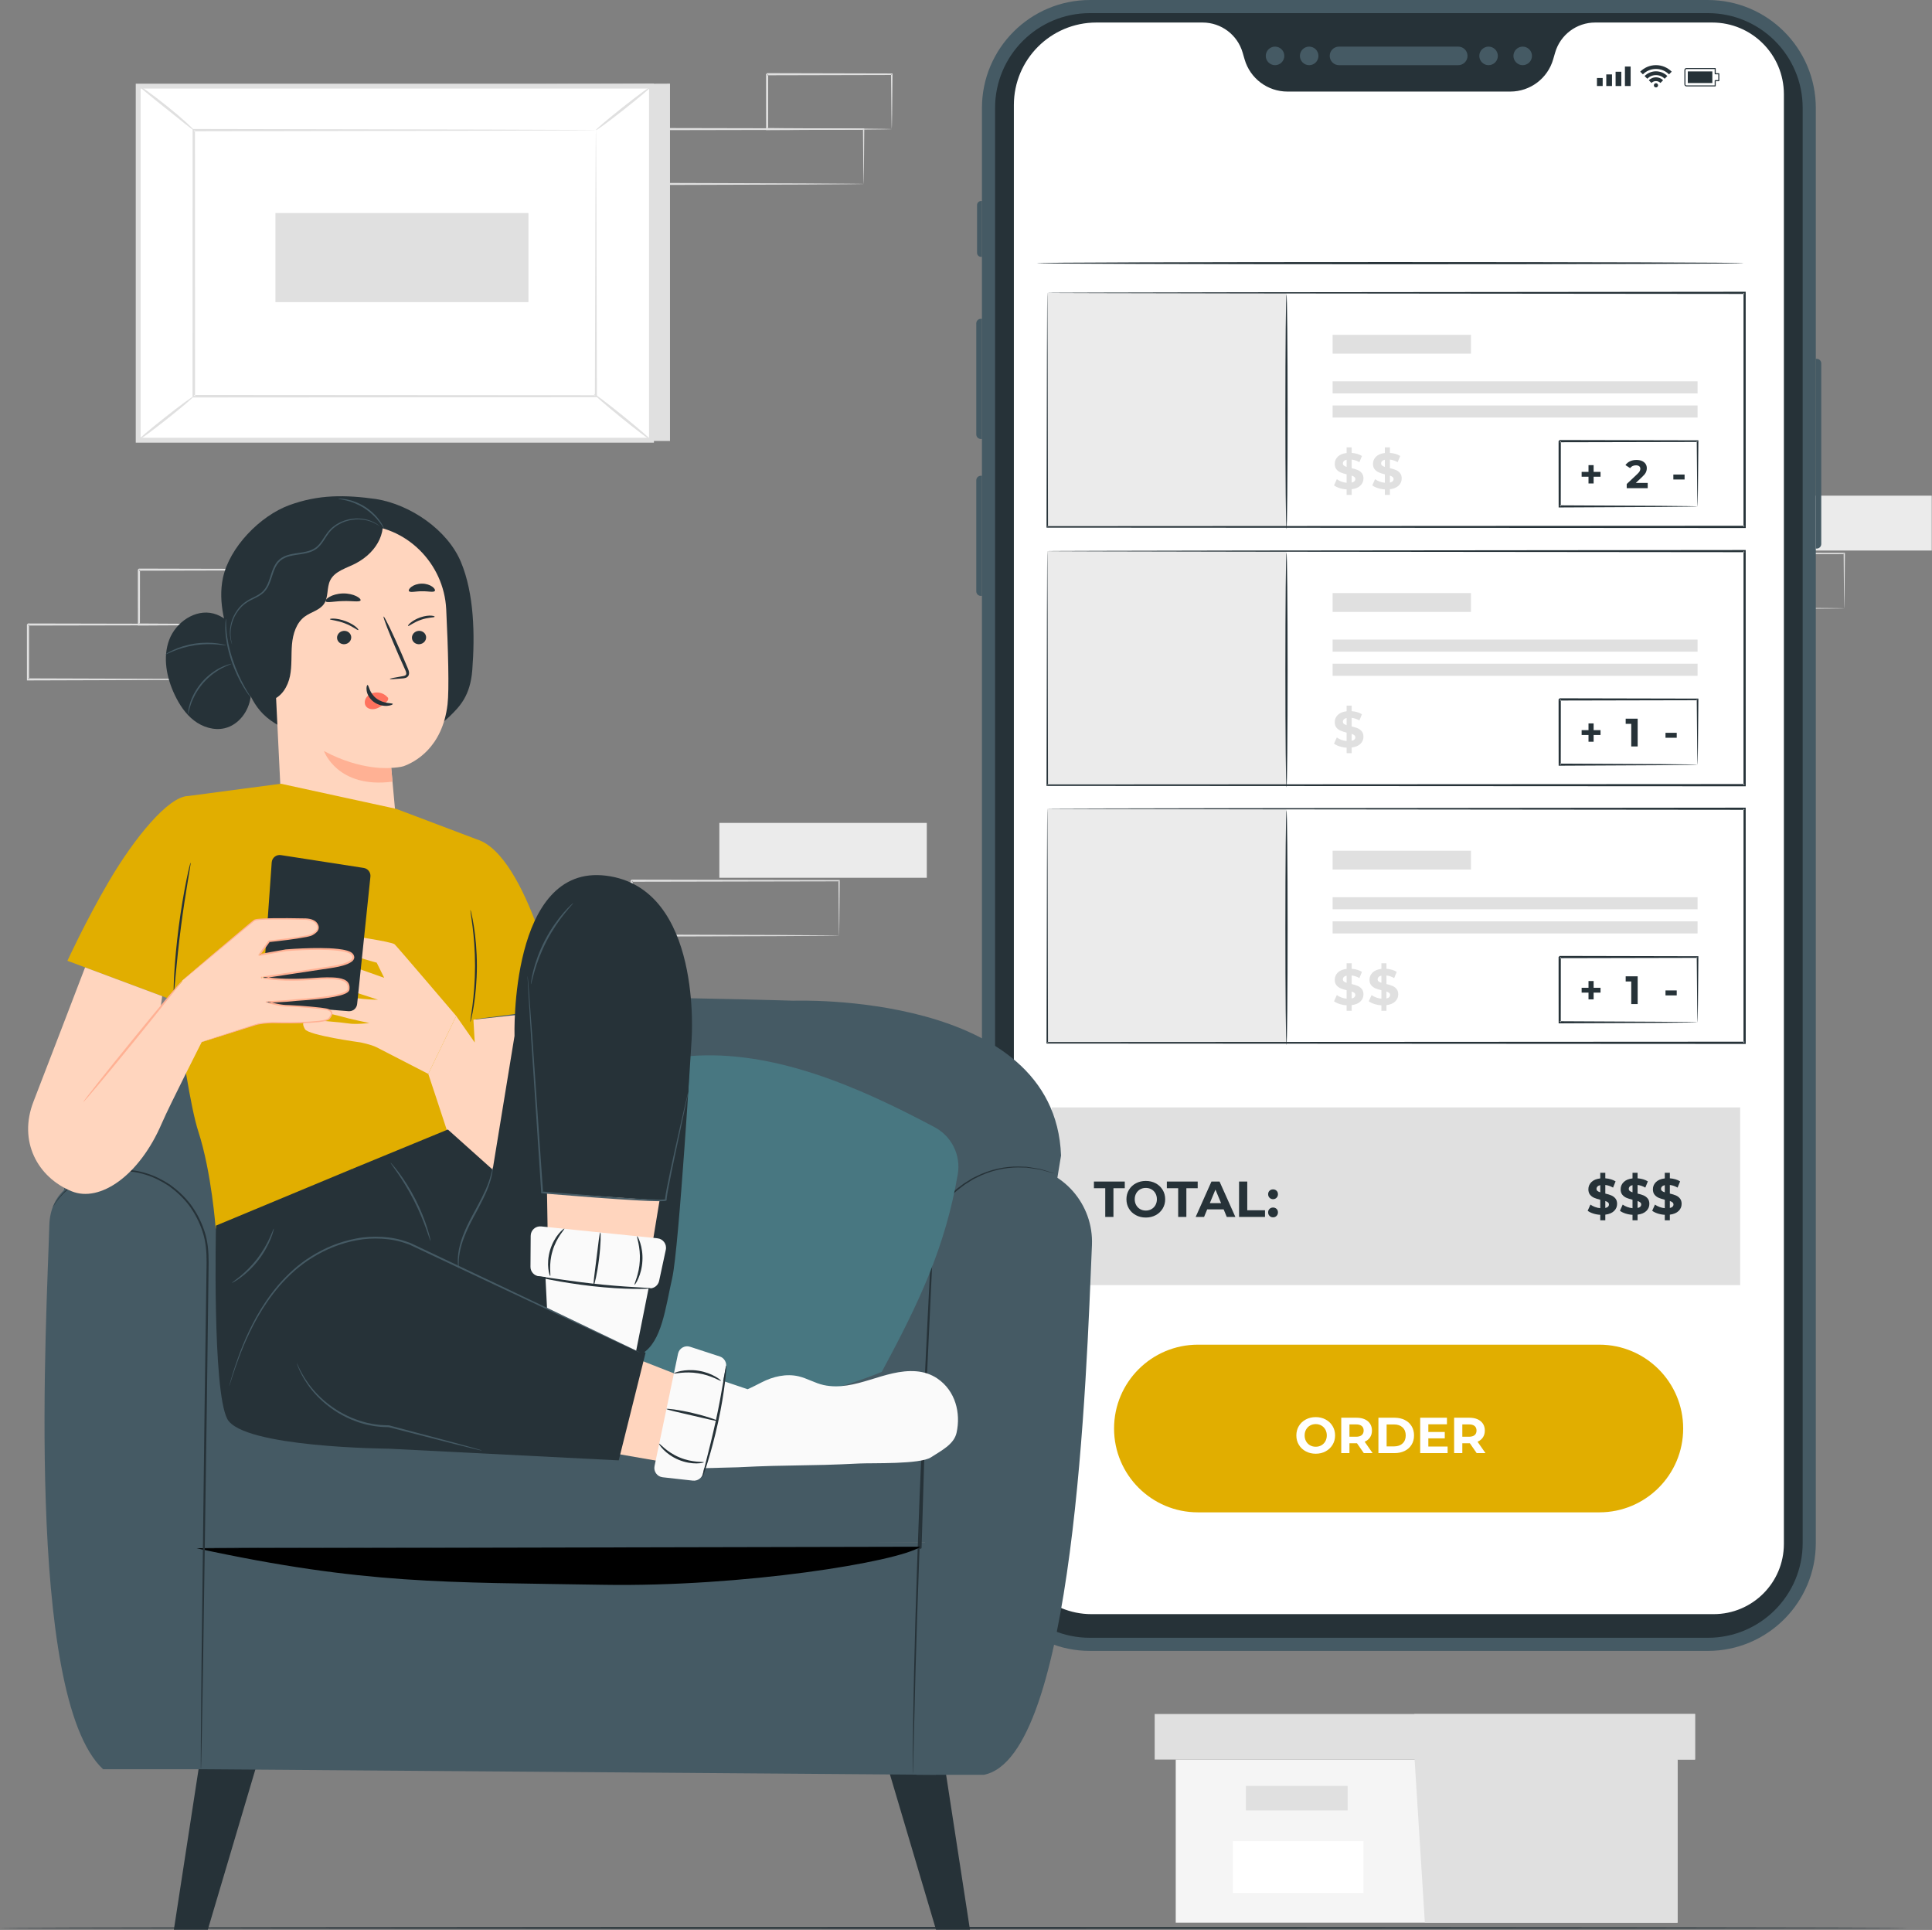 <?xml version="1.0" encoding="UTF-8"?>
<svg width="816px" height="815px" viewBox="0 0 816 815" version="1.1" xmlns="http://www.w3.org/2000/svg" xmlns:xlink="http://www.w3.org/1999/xlink">
    <rect x="0" y="0" width="816" height="815" fill="#808080" stroke="none"/>
    <title>Group 255</title>
    <defs>
        <polygon id="path-1" points="0 814.917 816 814.917 816 0 0 0"></polygon>
        <polygon id="path-3" points="0 0.083 805.723 0.083 805.723 1.717 0 1.717"></polygon>
        <polygon id="path-5" points="0 814.917 816 814.917 816 0 0 0"></polygon>
    </defs>
    <g id="Check-Out-Page" stroke="none" stroke-width="1" fill="none" fill-rule="evenodd">
        <g id="01---How-it-works-page" transform="translate(-92, -93)">
            <g id="Group-255" transform="translate(92, 93)">
                <g id="Group-31">
                    <path d="M99.437,286.902 C99.428,286.893 99.419,286.751 99.41,286.481 C99.403,286.171 99.394,285.779 99.381,285.291 C99.365,284.202 99.343,282.68 99.316,280.733 C99.28,276.732 99.23,270.981 99.165,263.731 L99.437,264.003 C79.43,264.042 47.613,264.105 11.822,264.176 C12.02,263.978 11.372,264.622 12.263,263.731 L12.263,263.736 L12.263,263.749 L12.263,263.772 L12.263,263.819 L12.263,263.911 L12.263,264.098 L12.263,264.471 L12.263,265.216 L12.263,266.701 C12.263,267.69 12.263,268.674 12.263,269.657 C12.263,271.621 12.261,273.571 12.261,275.505 C12.258,279.372 12.256,283.176 12.254,286.902 L11.816,286.465 C36.768,286.544 58.599,286.614 74.258,286.664 C82.058,286.717 88.316,286.758 92.687,286.789 C94.816,286.812 96.48,286.832 97.672,286.846 C98.209,286.857 98.637,286.866 98.976,286.873 C99.271,286.882 99.428,286.893 99.437,286.902 C99.446,286.911 99.309,286.92 99.032,286.931 C98.708,286.938 98.295,286.945 97.782,286.958 C96.611,286.972 94.978,286.99 92.892,287.016 C88.545,287.044 82.319,287.088 74.563,287.14 C58.828,287.19 36.889,287.259 11.816,287.338 L11.381,287.34 L11.381,286.902 C11.379,283.176 11.375,279.372 11.373,275.505 C11.373,273.571 11.372,271.621 11.372,269.657 L11.372,266.701 L11.372,265.216 L11.372,264.471 L11.372,264.098 L11.372,263.911 L11.372,263.819 L11.372,263.772 L11.372,263.749 L11.372,263.736 L11.372,263.731 C12.263,262.838 11.622,263.484 11.822,263.284 C47.613,263.355 79.43,263.419 99.437,263.459 L99.711,263.461 L99.709,263.731 C99.644,271.051 99.594,276.855 99.558,280.895 C99.531,282.817 99.509,284.317 99.493,285.393 C99.48,285.862 99.471,286.236 99.464,286.533 C99.455,286.787 99.446,286.911 99.437,286.902" id="Fill-1" fill="#E0E0E0"></path>
                    <path d="M111.317,263.731 C111.306,263.72 111.295,263.571 111.283,263.29 C111.274,262.957 111.263,262.553 111.249,262.062 C111.229,260.921 111.204,259.372 111.168,257.415 C111.128,253.352 111.069,247.615 110.997,240.56 L111.317,240.88 C97.679,240.912 79.126,240.957 58.676,241.006 C58.274,241.404 59.214,240.462 59.119,240.561 L59.119,240.567 L59.119,240.579 L59.119,240.603 L59.119,240.651 L59.119,240.747 L59.119,240.938 L59.119,241.318 L59.119,242.077 L59.117,243.593 C59.117,244.601 59.117,245.602 59.117,246.598 C59.115,248.589 59.114,250.556 59.114,252.495 C59.106,256.371 59.101,260.13 59.096,263.731 L58.672,263.306 C73.87,263.387 86.954,263.457 96.332,263.508 C100.956,263.556 104.663,263.596 107.303,263.625 C108.535,263.648 109.514,263.664 110.26,263.679 C110.939,263.695 111.299,263.713 111.317,263.731 C111.335,263.749 111.007,263.765 110.361,263.783 C109.639,263.797 108.688,263.814 107.49,263.837 C104.877,263.864 101.203,263.904 96.618,263.954 C87.17,264.004 73.986,264.073 58.672,264.156 L58.247,264.157 L58.247,263.731 C58.242,260.13 58.237,256.371 58.231,252.495 C58.229,250.556 58.228,248.589 58.228,246.598 C58.228,245.602 58.226,244.601 58.226,243.593 L58.226,242.077 L58.226,241.318 L58.226,240.938 L58.226,240.747 L58.226,240.651 L58.226,240.603 L58.226,240.579 L58.226,240.567 L58.226,240.561 C58.127,240.657 59.072,239.713 58.676,240.113 C79.126,240.162 97.679,240.207 111.317,240.239 L111.641,240.239 L111.638,240.56 C111.566,247.698 111.506,253.502 111.465,257.612 C111.431,259.536 111.405,261.063 111.386,262.184 C111.36,263.221 111.339,263.752 111.317,263.731" id="Fill-3" fill="#E0E0E0"></path>
                    <path d="M364.763,77.686 C364.754,77.677 364.745,77.535 364.736,77.265 C364.729,76.955 364.72,76.565 364.707,76.077 C364.691,74.986 364.67,73.466 364.643,71.517 C364.606,67.516 364.556,61.766 364.491,54.515 L364.763,54.787 C344.757,54.826 312.94,54.889 277.15,54.961 C277.346,54.763 276.698,55.406 277.589,54.515 L277.589,54.52 L277.589,54.533 L277.589,54.556 L277.589,54.603 L277.589,54.695 L277.589,54.882 L277.589,55.255 L277.589,56 L277.589,57.485 C277.589,58.474 277.589,59.458 277.589,60.441 C277.589,62.405 277.587,64.355 277.587,66.289 C277.584,70.156 277.582,73.96 277.58,77.686 L277.144,77.249 C302.095,77.33 323.925,77.398 339.584,77.448 C347.384,77.501 353.642,77.542 358.013,77.573 C360.142,77.598 361.806,77.616 362.998,77.63 C363.535,77.641 363.964,77.65 364.302,77.657 C364.597,77.666 364.754,77.677 364.763,77.686 C364.772,77.695 364.635,77.704 364.358,77.715 C364.034,77.722 363.621,77.731 363.108,77.742 C361.939,77.756 360.304,77.774 358.219,77.8 C353.871,77.83 347.645,77.872 339.889,77.924 C324.154,77.974 302.215,78.043 277.144,78.124 L276.707,78.124 L276.707,77.686 C276.705,73.96 276.701,70.156 276.7,66.289 C276.7,64.355 276.698,62.405 276.698,60.441 L276.698,57.485 L276.698,56 L276.698,55.255 L276.698,54.882 L276.698,54.695 L276.698,54.603 L276.698,54.556 L276.698,54.533 L276.698,54.52 L276.698,54.515 C277.589,53.622 276.948,54.268 277.15,54.068 C312.94,54.14 344.757,54.203 364.763,54.243 L365.037,54.245 L365.035,54.515 C364.97,61.835 364.92,67.639 364.884,71.679 C364.857,73.601 364.835,75.101 364.819,76.177 C364.806,76.646 364.797,77.02 364.79,77.317 C364.781,77.571 364.772,77.695 364.763,77.686" id="Fill-5" fill="#E0E0E0"></path>
                    <path d="M376.643,54.515 C376.633,54.504 376.622,54.355 376.609,54.074 C376.6,53.741 376.589,53.339 376.575,52.846 C376.555,51.705 376.53,50.156 376.496,48.201 C376.454,44.136 376.395,38.399 376.323,31.344 L376.643,31.664 C363.005,31.696 344.452,31.741 324.002,31.79 C323.601,32.19 324.541,31.246 324.445,31.345 L324.445,31.353 L324.445,31.363 L324.445,31.387 L324.445,31.435 L324.445,31.531 L324.445,31.722 L324.445,32.102 L324.445,32.863 L324.443,34.377 C324.443,35.385 324.443,36.386 324.443,37.382 C324.442,39.373 324.44,41.342 324.44,43.279 C324.433,47.155 324.427,50.914 324.424,54.515 L323.999,54.09 C339.197,54.173 352.28,54.241 361.658,54.292 C366.283,54.342 369.989,54.382 372.629,54.409 C373.861,54.432 374.841,54.448 375.586,54.463 C376.265,54.481 376.625,54.497 376.643,54.515 C376.661,54.533 376.334,54.551 375.687,54.567 C374.965,54.581 374.014,54.598 372.818,54.621 C370.203,54.648 366.529,54.689 361.944,54.738 C352.497,54.788 339.312,54.859 323.999,54.94 L323.574,54.941 L323.574,54.515 C323.568,50.914 323.563,47.155 323.557,43.279 C323.556,41.342 323.554,39.373 323.554,37.382 C323.554,36.386 323.552,35.385 323.552,34.377 L323.552,32.863 L323.552,32.102 L323.552,31.722 L323.552,31.531 L323.552,31.435 L323.552,31.387 L323.552,31.363 L323.552,31.353 L323.552,31.345 C323.453,31.441 324.398,30.499 324.002,30.897 C344.452,30.946 363.005,30.991 376.643,31.023 L376.968,31.023 L376.964,31.344 C376.892,38.482 376.832,44.286 376.791,48.396 C376.757,50.32 376.732,51.847 376.712,52.97 C376.687,54.005 376.665,54.536 376.643,54.515" id="Fill-7" fill="#E0E0E0"></path>
                    <polygon id="Fill-9" fill="#E0E0E0" points="282.979 35.321 282.979 186.213 66.177 186.213 58.364 36.376"></polygon>
                    <mask id="mask-2" fill="white">
                        <use xlink:href="#path-1"></use>
                    </mask>
                    <g id="Clip-12"></g>
                    <polygon id="Fill-11" fill="#FFFFFF" mask="url(#mask-2)" points="58.364 185.897 275.167 185.897 275.167 36.378 58.364 36.378"></polygon>
                    <path d="M59.393,184.869 L274.139,184.869 L274.139,37.404 L59.393,37.404 L59.393,184.869 Z M57.338,186.925 L276.197,186.925 L276.197,35.348 L57.338,35.348 L57.338,186.925 Z" id="Fill-13" fill="#E0E0E0" mask="url(#mask-2)"></path>
                    <polygon id="Fill-14" fill="#FFFFFF" mask="url(#mask-2)" points="81.847 167.32 251.687 167.32 251.687 54.953 81.847 54.953"></polygon>
                    <path d="M251.687,54.953 C251.687,54.953 251.395,54.973 250.849,54.982 C250.275,54.989 249.475,54.998 248.434,55.011 C246.284,55.025 243.159,55.045 239.107,55.07 C230.949,55.101 219.088,55.146 204.108,55.204 C174.157,55.261 131.763,55.346 81.847,55.443 L82.338,54.953 C82.351,89.284 82.365,127.324 82.381,167.306 L82.381,167.32 L81.847,166.785 C145.916,166.825 204.985,166.863 251.687,166.893 L251.26,167.32 C251.353,133.124 251.431,105.087 251.485,85.563 C251.532,75.806 251.568,68.182 251.593,62.955 C251.615,60.374 251.631,58.392 251.642,57.015 C251.656,55.668 251.687,54.953 251.687,54.953 C251.687,54.953 251.717,55.607 251.733,56.925 C251.744,58.284 251.76,60.239 251.78,62.786 C251.805,67.989 251.841,75.581 251.89,85.298 C251.944,104.885 252.02,133.013 252.113,167.32 L252.115,167.747 L251.687,167.747 C204.985,167.776 145.916,167.813 81.847,167.855 L81.312,167.855 L81.312,167.32 L81.312,167.306 C81.326,127.324 81.342,89.284 81.355,54.953 L81.355,54.462 L81.847,54.462 C131.893,54.561 174.4,54.645 204.43,54.703 C219.362,54.761 231.187,54.804 239.318,54.836 C243.327,54.861 246.419,54.881 248.548,54.896 C249.563,54.908 250.345,54.917 250.907,54.925 C251.434,54.934 251.687,54.953 251.687,54.953" id="Fill-15" fill="#E0E0E0" mask="url(#mask-2)"></path>
                    <path d="M58.365,35.957 C58.455,35.841 59.874,36.77 62.093,38.371 C64.31,39.971 67.332,42.241 70.591,44.85 C73.853,47.46 76.722,49.928 78.74,51.777 C80.761,53.626 81.943,54.845 81.847,54.953 C81.645,55.18 76.432,50.884 69.921,45.685 C63.407,40.495 58.174,36.201 58.365,35.957" id="Fill-16" fill="#E0E0E0" mask="url(#mask-2)"></path>
                    <path d="M275.168,36.377 C275.352,36.609 270.244,40.955 263.761,46.084 C257.274,51.215 251.869,55.186 251.686,54.954 C251.504,54.721 256.609,50.376 263.096,45.245 C269.578,40.116 274.984,36.145 275.168,36.377" id="Fill-17" fill="#E0E0E0" mask="url(#mask-2)"></path>
                    <path d="M274.997,185.918 C266.939,179.39 258.882,172.862 250.824,166.333" id="Fill-18" fill="#FFFFFF" mask="url(#mask-2)"></path>
                    <path d="M250.824,166.333 C251.011,166.104 256.572,170.303 263.247,175.709 C269.923,181.119 275.183,185.688 274.996,185.918 C274.81,186.147 269.249,181.95 262.571,176.541 C255.899,171.134 250.637,166.562 250.824,166.333" id="Fill-19" fill="#E0E0E0" mask="url(#mask-2)"></path>
                    <path d="M58.365,185.896 C58.181,185.664 63.236,181.363 69.653,176.29 C76.073,171.215 81.424,167.29 81.606,167.521 C81.789,167.753 76.736,172.056 70.318,177.129 C63.901,182.202 58.548,186.128 58.365,185.896" id="Fill-20" fill="#E0E0E0" mask="url(#mask-2)"></path>
                    <polygon id="Fill-21" fill="#E0E0E0" mask="url(#mask-2)" points="116.331 127.586 223.198 127.586 223.198 89.961 116.331 89.961"></polygon>
                    <polygon id="Fill-22" fill="#F5F5F5" mask="url(#mask-2)" points="496.583 743.062 496.583 811.953 597.361 811.953 708.516 811.953 708.516 743.062"></polygon>
                    <polygon id="Fill-23" fill="#E0E0E0" mask="url(#mask-2)" points="487.691 723.803 487.691 743.062 715.926 743.062 715.926 723.803 597.36 723.803"></polygon>
                    <polygon id="Fill-24" fill="#E0E0E0" mask="url(#mask-2)" points="601.809 811.952 708.515 811.952 708.515 743.062 715.926 743.062 715.926 723.802 597.36 723.802 597.36 741.281"></polygon>
                    <polygon id="Fill-25" fill="#E0E0E0" mask="url(#mask-2)" points="526.222 764.542 569.201 764.542 569.201 754.17 526.222 754.17"></polygon>
                    <polygon id="Fill-26" fill="#FFFFFF" mask="url(#mask-2)" points="520.691 799.404 575.881 799.404 575.881 777.507 520.691 777.507"></polygon>
                    <polygon id="Fill-27" fill="#EBEBEB" mask="url(#mask-2)" points="303.825 370.677 391.444 370.677 391.444 347.506 303.825 347.506"></polygon>
                    <path d="M354.396,395.082 C354.387,395.073 354.378,394.933 354.369,394.661 C354.36,394.351 354.352,393.961 354.34,393.473 C354.324,392.382 354.302,390.862 354.275,388.913 C354.239,384.912 354.187,379.162 354.124,371.911 L354.396,372.183 C334.389,372.222 302.572,372.285 266.78,372.357 C266.977,372.159 266.33,372.804 267.222,371.911 L267.222,371.918 L267.222,371.929 L267.222,371.952 L267.222,371.999 L267.222,372.093 L267.222,372.278 L267.222,372.653 L267.222,373.396 L267.222,374.881 L267.222,377.837 C267.22,379.801 267.22,381.751 267.22,383.685 C267.216,387.552 267.215,391.356 267.211,395.082 L266.775,394.646 C291.725,394.726 313.558,394.794 329.217,394.844 C337.017,394.897 343.275,394.938 347.646,394.969 C349.773,394.994 351.438,395.012 352.631,395.026 C353.166,395.037 353.596,395.046 353.933,395.053 C354.23,395.064 354.387,395.073 354.396,395.082 C354.405,395.091 354.268,395.102 353.989,395.111 C353.666,395.118 353.254,395.127 352.741,395.138 C351.57,395.152 349.936,395.172 347.851,395.195 C343.502,395.226 337.278,395.268 329.519,395.32 C313.785,395.37 291.848,395.44 266.775,395.52 L266.339,395.52 L266.337,395.082 C266.336,391.356 266.334,387.552 266.332,383.685 C266.33,381.751 266.33,379.801 266.33,377.837 C266.33,376.856 266.328,375.871 266.328,374.881 L266.328,373.396 L266.328,372.653 L266.328,372.278 L266.328,372.093 L266.328,371.999 L266.328,371.952 L266.328,371.929 L266.328,371.918 L266.328,371.911 C267.222,371.018 266.579,371.664 266.78,371.464 C302.572,371.536 334.389,371.599 354.396,371.641 L354.669,371.641 L354.666,371.911 C354.603,379.231 354.552,385.037 354.516,389.075 C354.489,390.997 354.468,392.497 354.451,393.573 C354.439,394.042 354.43,394.416 354.423,394.715 C354.414,394.969 354.405,395.091 354.396,395.082" id="Fill-28" fill="#E0E0E0" mask="url(#mask-2)"></path>
                    <polygon id="Fill-29" fill="#EBEBEB" mask="url(#mask-2)" points="728.381 232.484 816 232.484 816 209.313 728.381 209.313"></polygon>
                    <path d="M778.95,256.891 C778.939,256.882 778.93,256.74 778.921,256.47 C778.914,256.16 778.907,255.769 778.894,255.282 C778.878,254.191 778.856,252.671 778.829,250.722 C778.792,246.721 778.743,240.971 778.678,233.72 L778.948,233.992 C758.944,234.031 727.127,234.094 691.335,234.166 C691.531,233.968 690.885,234.611 691.776,233.72 L691.776,233.727 L691.776,233.738 L691.776,233.761 L691.776,233.808 L691.776,233.9 L691.776,234.087 L691.776,234.462 L691.776,235.205 L691.776,236.69 L691.776,239.646 C691.774,241.61 691.774,243.56 691.774,245.494 C691.771,249.361 691.769,253.164 691.765,256.891 L691.33,256.455 C716.28,256.533 738.11,256.603 753.771,256.653 C761.571,256.706 767.828,256.747 772.2,256.778 C774.327,256.803 775.991,256.821 777.185,256.835 C777.72,256.846 778.15,256.855 778.487,256.862 C778.783,256.873 778.939,256.882 778.95,256.891 C778.959,256.9 778.822,256.911 778.543,256.92 C778.221,256.927 777.808,256.936 777.293,256.947 C776.124,256.961 774.489,256.981 772.404,257.004 C768.056,257.035 761.83,257.076 754.074,257.129 C738.339,257.179 716.402,257.249 691.33,257.328 L690.892,257.328 L690.892,256.891 C690.89,253.164 690.888,249.361 690.887,245.494 C690.885,243.56 690.885,241.61 690.885,239.646 C690.885,238.663 690.883,237.679 690.883,236.69 L690.883,235.205 L690.883,234.462 L690.883,234.087 L690.883,233.9 L690.883,233.808 L690.883,233.761 L690.883,233.738 L690.883,233.727 L690.883,233.72 C691.776,232.827 691.133,233.473 691.335,233.273 C727.127,233.345 758.944,233.408 778.948,233.45 L779.222,233.45 L779.22,233.72 C779.157,241.04 779.107,246.844 779.071,250.884 C779.044,252.806 779.02,254.306 779.004,255.382 C778.993,255.85 778.984,256.225 778.977,256.522 C778.968,256.776 778.959,256.9 778.95,256.891" id="Fill-30" fill="#E0E0E0" mask="url(#mask-2)"></path>
                </g>
                <g id="Group-34" transform="translate(0, 813.2)">
                    <mask id="mask-4" fill="white">
                        <use xlink:href="#path-3"></use>
                    </mask>
                    <g id="Clip-33"></g>
                    <path d="M805.723,0.983 C805.723,1.243 625.34,1.453 402.881,1.453 C180.344,1.453 -0.001,1.243 -0.001,0.983 C-0.001,0.724 180.344,0.514 402.881,0.514 C625.34,0.514 805.723,0.724 805.723,0.983" id="Fill-32" fill="#263238" mask="url(#mask-4)"></path>
                </g>
                <g id="Group-122">
                    <path d="M721.282,697.166 L460.38,697.166 C435.172,697.166 414.735,676.737 414.735,651.539 L414.735,45.627 C414.735,20.429 435.172,0.001 460.38,0.001 L721.282,0.001 C746.491,0.001 766.926,20.429 766.926,45.627 L766.926,651.539 C766.926,676.737 746.491,697.166 721.282,697.166" id="Fill-35" fill="#455A64"></path>
                    <path d="M420.284,651.606 L420.284,45.559 C420.284,23.463 438.205,5.547 460.313,5.547 L721.349,5.547 C743.455,5.547 761.376,23.463 761.376,45.561 L761.376,651.606 C761.376,673.704 743.455,691.62 721.349,691.62 L460.313,691.62 C438.205,691.62 420.284,673.704 420.284,651.606" id="Fill-37" fill="#263238"></path>
                    <path d="M565.537,27.519 C563.377,27.519 561.618,25.762 561.618,23.603 C561.618,21.445 563.377,19.688 565.537,19.688 L615.907,19.688 C618.066,19.688 619.824,21.445 619.824,23.603 C619.824,25.762 618.066,27.519 615.907,27.519 L565.537,27.519 Z" id="Fill-39" fill="#455A64"></path>
                    <path d="M538.53,27.519 C536.371,27.519 534.613,25.762 534.613,23.603 C534.613,21.445 536.371,19.688 538.53,19.688 C540.687,19.688 542.445,21.445 542.445,23.603 C542.445,25.762 540.687,27.519 538.53,27.519" id="Fill-41" fill="#455A64"></path>
                    <path d="M552.946,27.519 C550.787,27.519 549.029,25.762 549.029,23.603 C549.029,21.445 550.787,19.688 552.946,19.688 C555.103,19.688 556.861,21.445 556.861,23.603 C556.861,25.762 555.103,27.519 552.946,27.519" id="Fill-43" fill="#455A64"></path>
                    <path d="M643.133,27.519 C640.974,27.519 639.216,25.762 639.216,23.603 C639.216,21.445 640.974,19.688 643.133,19.688 C645.291,19.688 647.048,21.445 647.048,23.603 C647.048,25.762 645.291,27.519 643.133,27.519" id="Fill-45" fill="#455A64"></path>
                    <path d="M628.717,27.519 C626.558,27.519 624.8,25.762 624.8,23.603 C624.8,21.445 626.558,19.688 628.717,19.688 C630.874,19.688 632.634,21.445 632.634,23.603 C632.634,25.762 630.874,27.519 628.717,27.519" id="Fill-47" fill="#455A64"></path>
                    <path d="M723.179,9.513 L673.728,9.513 C665.897,9.513 659.009,14.686 656.826,22.202 L655.989,25.086 C653.655,33.133 646.28,38.667 637.898,38.667 L543.762,38.667 C535.382,38.667 528.009,33.133 525.673,25.086 L524.834,22.202 C522.652,14.686 515.765,9.513 507.933,9.513 L463.059,9.513 C443.818,9.513 428.222,25.106 428.222,44.338 L428.222,648.872 C428.222,666.969 442.896,681.635 460.997,681.635 L723.77,681.635 C740.158,681.635 753.442,668.358 753.442,651.978 L753.442,39.765 C753.442,23.057 739.892,9.513 723.179,9.513" id="Fill-49" fill="#FFFFFF"></path>
                    <path d="M766.919,151.53 L767.308,151.53 C768.368,151.53 769.227,152.391 769.227,153.449 L769.227,229.737 C769.227,230.797 768.368,231.656 767.308,231.656 L766.919,231.656 L766.919,151.53 Z" id="Fill-51" fill="#455A64"></path>
                    <path d="M414.735,200.911 L414.26,200.911 C413.201,200.911 412.342,201.771 412.342,202.83 L412.342,249.723 C412.342,250.783 413.201,251.642 414.26,251.642 L414.735,251.642 L414.735,200.911 Z" id="Fill-53" fill="#455A64"></path>
                    <path d="M414.735,134.633 L414.26,134.633 C413.201,134.633 412.342,135.494 412.342,136.552 L412.342,183.446 C412.342,184.506 413.201,185.365 414.26,185.365 L414.735,185.365 L414.735,134.633 Z" id="Fill-55" fill="#455A64"></path>
                    <path d="M414.735,84.884 L414.379,84.884 C413.435,84.884 412.672,85.648 412.672,86.591 L412.672,106.767 C412.672,107.708 413.435,108.473 414.379,108.473 L414.735,108.473 L414.735,84.884 Z" id="Fill-57" fill="#455A64"></path>
                    <mask id="mask-6" fill="white">
                        <use xlink:href="#path-5"></use>
                    </mask>
                    <g id="Clip-60"></g>
                    <polygon id="Fill-59" fill="#263238" mask="url(#mask-6)" points="674.489 36.324 676.907 36.324 676.907 32.934 674.489 32.934"></polygon>
                    <polygon id="Fill-61" fill="#263238" mask="url(#mask-6)" points="678.427 36.324 680.846 36.324 680.846 31.424 678.427 31.424"></polygon>
                    <polygon id="Fill-62" fill="#263238" mask="url(#mask-6)" points="682.364 36.326 684.783 36.326 684.783 30.291 682.364 30.291"></polygon>
                    <polygon id="Fill-63" fill="#263238" mask="url(#mask-6)" points="686.303 36.324 688.719 36.324 688.719 28.1 686.303 28.1"></polygon>
                    <path d="M724.212,29.166 L712.282,29.166 C712.048,29.166 711.866,29.353 711.866,29.593 L711.866,35.625 C711.866,35.859 712.057,36.05 712.291,36.05 L724.212,36.05 L724.212,34.063 C724.212,33.939 724.311,33.839 724.433,33.839 L725.734,33.839 L725.734,31.377 L724.433,31.377 C724.311,31.377 724.212,31.276 724.212,31.154 L724.212,29.166 Z M724.433,36.495 L712.291,36.495 C711.812,36.495 711.42,36.104 711.42,35.625 L711.42,29.593 C711.42,29.112 711.809,28.721 712.282,28.721 L724.433,28.721 C724.493,28.721 724.55,28.745 724.592,28.786 C724.633,28.828 724.657,28.883 724.657,28.943 L724.657,30.932 L725.957,30.932 C726.079,30.932 726.178,31.033 726.178,31.154 L726.178,34.063 C726.178,34.185 726.079,34.284 725.957,34.284 L724.657,34.284 L724.657,36.273 C724.657,36.396 724.558,36.495 724.433,36.495 L724.433,36.495 Z" id="Fill-64" fill="#263238" mask="url(#mask-6)"></path>
                    <polygon id="Fill-65" fill="#263238" mask="url(#mask-6)" points="712.857 35.059 712.857 30.157 723.222 30.157 723.222 32.368 723.222 32.848 723.222 35.059"></polygon>
                    <path d="M700.299,36.031 C700.299,35.542 699.901,35.144 699.412,35.144 C698.921,35.144 698.525,35.542 698.525,36.031 C698.525,36.521 698.921,36.919 699.412,36.919 C699.901,36.919 700.299,36.521 700.299,36.031" id="Fill-66" fill="#263238" mask="url(#mask-6)"></path>
                    <path d="M696.385,33.893 L697.518,35.025 C698.001,34.539 698.672,34.24 699.413,34.24 C700.149,34.24 700.819,34.539 701.304,35.025 L702.436,33.893 C701.662,33.118 700.592,32.638 699.413,32.638 C698.229,32.638 697.162,33.118 696.385,33.893" id="Fill-67" fill="#263238" mask="url(#mask-6)"></path>
                    <path d="M699.412,30.114 C697.536,30.114 695.834,30.877 694.6,32.108 L695.733,33.241 C696.675,32.299 697.977,31.716 699.412,31.716 C700.846,31.716 702.148,32.299 703.09,33.241 L704.222,32.108 C702.989,30.877 701.289,30.114 699.412,30.114" id="Fill-68" fill="#263238" mask="url(#mask-6)"></path>
                    <path d="M692.757,30.267 L693.892,31.4 C695.305,29.987 697.258,29.11 699.412,29.11 C701.566,29.11 703.518,29.987 704.931,31.4 L706.066,30.267 C704.359,28.564 702.007,27.508 699.412,27.508 C696.816,27.508 694.463,28.564 692.757,30.267" id="Fill-69" fill="#263238" mask="url(#mask-6)"></path>
                    <polygon id="Fill-70" fill="#E0E0E0" mask="url(#mask-6)" points="444.199 542.688 734.982 542.688 734.982 467.655 444.199 467.655"></polygon>
                    <polygon id="Fill-71" fill="#263238" mask="url(#mask-6)" points="466.813 501.773 462.03 501.773 462.03 498.956 475.058 498.956 475.058 501.773 470.274 501.773 470.274 513.9 466.813 513.9"></polygon>
                    <path d="M486.335,510.602 C487.048,510.195 487.606,509.63 488.013,508.904 C488.418,508.177 488.622,507.353 488.622,506.427 C488.622,505.502 488.418,504.676 488.013,503.95 C487.606,503.225 487.048,502.659 486.335,502.252 C485.621,501.847 484.825,501.644 483.943,501.644 C483.06,501.644 482.263,501.847 481.551,502.252 C480.838,502.659 480.28,503.225 479.875,503.95 C479.468,504.676 479.264,505.502 479.264,506.427 C479.264,507.353 479.468,508.177 479.875,508.904 C480.28,509.63 480.838,510.195 481.551,510.602 C482.263,511.007 483.06,511.211 483.943,511.211 C484.825,511.211 485.621,511.007 486.335,510.602 M479.747,513.153 C478.499,512.483 477.524,511.562 476.82,510.388 C476.114,509.214 475.763,507.893 475.763,506.427 C475.763,504.96 476.114,503.64 476.82,502.465 C477.524,501.291 478.499,500.369 479.747,499.702 C480.991,499.032 482.392,498.699 483.943,498.699 C485.495,498.699 486.891,499.032 488.13,499.702 C489.369,500.369 490.343,501.291 491.055,502.465 C491.768,503.64 492.125,504.96 492.125,506.427 C492.125,507.893 491.768,509.214 491.055,510.388 C490.343,511.562 489.369,512.483 488.13,513.153 C486.891,513.823 485.495,514.158 483.943,514.158 C482.392,514.158 480.991,513.823 479.747,513.153" id="Fill-72" fill="#263238" mask="url(#mask-6)"></path>
                    <polygon id="Fill-73" fill="#263238" mask="url(#mask-6)" points="497.613 501.773 492.83 501.773 492.83 498.956 505.858 498.956 505.858 501.773 501.075 501.773 501.075 513.9 497.613 513.9"></polygon>
                    <path d="M515.726,508.07 L513.356,502.349 L510.985,508.07 L515.726,508.07 Z M516.816,510.697 L509.875,510.697 L508.552,513.9 L505.005,513.9 L511.669,498.956 L515.087,498.956 L521.77,513.9 L518.141,513.9 L516.816,510.697 Z" id="Fill-74" fill="#263238" mask="url(#mask-6)"></path>
                    <polygon id="Fill-75" fill="#263238" mask="url(#mask-6)" points="523.331 498.955 526.792 498.955 526.792 511.081 534.288 511.081 534.288 513.901 523.331 513.901"></polygon>
                    <path d="M536.21,513.473 C535.81,513.075 535.612,512.576 535.612,511.979 C535.612,511.367 535.81,510.873 536.21,510.495 C536.61,510.117 537.1,509.928 537.683,509.928 C538.269,509.928 538.758,510.117 539.158,510.495 C539.556,510.873 539.756,511.367 539.756,511.979 C539.756,512.576 539.556,513.075 539.158,513.473 C538.758,513.873 538.269,514.071 537.683,514.071 C537.1,514.071 536.61,513.873 536.21,513.473 M536.21,505.807 C535.81,505.41 535.612,504.911 535.612,504.313 C535.612,503.701 535.81,503.206 536.21,502.83 C536.61,502.452 537.1,502.263 537.683,502.263 C538.269,502.263 538.758,502.452 539.158,502.83 C539.556,503.206 539.756,503.701 539.756,504.313 C539.756,504.911 539.556,505.41 539.158,505.807 C538.758,506.207 538.269,506.405 537.683,506.405 C537.1,506.405 536.61,506.207 536.21,505.807" id="Fill-76" fill="#263238" mask="url(#mask-6)"></path>
                    <path d="M679.173,509.563 C679.43,509.307 679.558,509.001 679.558,508.645 C679.558,508.29 679.427,507.999 679.162,507.77 C678.899,507.543 678.519,507.343 678.02,507.172 L678.02,510.119 C678.533,510.004 678.917,509.82 679.173,509.563 M674.708,502.924 C674.98,503.15 675.373,503.343 675.884,503.5 L675.884,500.468 C675.342,500.596 674.944,500.799 674.688,501.077 C674.431,501.354 674.303,501.678 674.303,502.047 C674.303,502.403 674.438,502.697 674.708,502.924 M681.716,511.39 C680.86,512.222 679.628,512.739 678.02,512.937 L678.02,515.327 L675.884,515.327 L675.884,513.001 C674.831,512.944 673.826,512.758 672.873,512.447 C671.919,512.134 671.15,511.748 670.566,511.293 L671.74,508.688 C672.282,509.086 672.915,509.421 673.642,509.691 C674.368,509.963 675.115,510.132 675.884,510.204 L675.884,506.638 C674.872,506.396 674.019,506.126 673.322,505.827 C672.623,505.529 672.039,505.091 671.569,504.513 C671.101,503.937 670.865,503.172 670.865,502.218 C670.865,501.037 671.296,500.023 672.156,499.175 C673.019,498.329 674.26,497.814 675.884,497.627 L675.884,495.258 L678.02,495.258 L678.02,497.586 C679.772,497.728 681.217,498.162 682.357,498.887 L681.289,501.514 C680.221,500.902 679.131,500.531 678.02,500.403 L678.02,504.034 C679.016,504.261 679.861,504.52 680.552,504.812 C681.24,505.104 681.822,505.539 682.292,506.115 C682.762,506.692 682.996,507.449 682.996,508.389 C682.996,509.556 682.571,510.557 681.716,511.39" id="Fill-77" fill="#263238" mask="url(#mask-6)"></path>
                    <path d="M692.799,509.563 C693.057,509.307 693.185,509.001 693.185,508.645 C693.185,508.29 693.053,507.999 692.789,507.77 C692.526,507.543 692.146,507.343 691.647,507.172 L691.647,510.119 C692.16,510.004 692.544,509.82 692.799,509.563 M688.335,502.924 C688.607,503.15 688.999,503.343 689.511,503.5 L689.511,500.468 C688.969,500.596 688.571,500.799 688.315,501.077 C688.057,501.354 687.93,501.678 687.93,502.047 C687.93,502.403 688.065,502.697 688.335,502.924 M695.342,511.39 C694.487,512.222 693.255,512.739 691.647,512.937 L691.647,515.327 L689.511,515.327 L689.511,513.001 C688.457,512.944 687.452,512.758 686.5,512.447 C685.545,512.134 684.776,511.748 684.193,511.293 L685.367,508.688 C685.909,509.086 686.541,509.421 687.269,509.691 C687.994,509.963 688.742,510.132 689.511,510.204 L689.511,506.638 C688.499,506.396 687.645,506.126 686.948,505.827 C686.249,505.529 685.666,505.091 685.196,504.513 C684.728,503.937 684.492,503.172 684.492,502.218 C684.492,501.037 684.922,500.023 685.783,499.175 C686.646,498.329 687.886,497.814 689.511,497.627 L689.511,495.258 L691.647,495.258 L691.647,497.586 C693.399,497.728 694.843,498.162 695.983,498.887 L694.915,501.514 C693.847,500.902 692.758,500.531 691.647,500.403 L691.647,504.034 C692.643,504.261 693.487,504.52 694.179,504.812 C694.867,505.104 695.448,505.539 695.919,506.115 C696.389,506.692 696.623,507.449 696.623,508.389 C696.623,509.556 696.198,510.557 695.342,511.39" id="Fill-78" fill="#263238" mask="url(#mask-6)"></path>
                    <path d="M706.428,509.563 C706.685,509.307 706.813,509.001 706.813,508.645 C706.813,508.29 706.682,507.999 706.417,507.77 C706.154,507.543 705.774,507.343 705.275,507.172 L705.275,510.119 C705.788,510.004 706.172,509.82 706.428,509.563 M701.963,502.924 C702.235,503.15 702.628,503.343 703.139,503.5 L703.139,500.468 C702.597,500.596 702.199,500.799 701.943,501.077 C701.686,501.354 701.558,501.678 701.558,502.047 C701.558,502.403 701.693,502.697 701.963,502.924 M708.971,511.39 C708.115,512.222 706.883,512.739 705.275,512.937 L705.275,515.327 L703.139,515.327 L703.139,513.001 C702.086,512.944 701.081,512.758 700.128,512.447 C699.174,512.134 698.405,511.748 697.821,511.293 L698.995,508.688 C699.537,509.086 700.169,509.421 700.897,509.691 C701.623,509.963 702.37,510.132 703.139,510.204 L703.139,506.638 C702.127,506.396 701.273,506.126 700.576,505.827 C699.878,505.529 699.294,505.091 698.824,504.513 C698.356,503.937 698.12,503.172 698.12,502.218 C698.12,501.037 698.55,500.023 699.411,499.175 C700.274,498.329 701.515,497.814 703.139,497.627 L703.139,495.258 L705.275,495.258 L705.275,497.586 C707.027,497.728 708.472,498.162 709.612,498.887 L708.544,501.514 C707.476,500.902 706.386,500.531 705.275,500.403 L705.275,504.034 C706.271,504.261 707.116,504.52 707.807,504.812 C708.495,505.104 709.077,505.539 709.547,506.115 C710.017,506.692 710.251,507.449 710.251,508.389 C710.251,509.556 709.826,510.557 708.971,511.39" id="Fill-79" fill="#263238" mask="url(#mask-6)"></path>
                    <path d="M736.442,111.123 C736.442,111.382 669.597,111.591 587.158,111.591 C504.69,111.591 437.859,111.382 437.859,111.123 C437.859,110.863 504.69,110.655 587.158,110.655 C669.597,110.655 736.442,110.863 736.442,111.123" id="Fill-80" fill="#263238" mask="url(#mask-6)"></path>
                    <path d="M675.492,638.649 L505.951,638.649 C486.393,638.649 470.535,622.798 470.535,603.245 C470.535,583.694 486.393,567.843 505.951,567.843 L675.492,567.843 C695.05,567.843 710.907,583.694 710.907,603.245 C710.907,622.798 695.05,638.649 675.492,638.649" id="Fill-81" fill="#E1AE00" mask="url(#mask-6)"></path>
                    <path d="M558.097,610.339 C558.811,609.932 559.369,609.367 559.776,608.641 C560.181,607.914 560.385,607.089 560.385,606.164 C560.385,605.239 560.181,604.412 559.776,603.687 C559.369,602.961 558.811,602.396 558.097,601.989 C557.384,601.584 556.588,601.381 555.706,601.381 C554.823,601.381 554.025,601.584 553.314,601.989 C552.601,602.396 552.043,602.961 551.637,603.687 C551.23,604.412 551.027,605.239 551.027,606.164 C551.027,607.089 551.23,607.914 551.637,608.641 C552.043,609.367 552.601,609.932 553.314,610.339 C554.025,610.744 554.823,610.947 555.706,610.947 C556.588,610.947 557.384,610.744 558.097,610.339 M551.51,612.89 C550.262,612.22 549.287,611.298 548.583,610.125 C547.877,608.951 547.526,607.629 547.526,606.164 C547.526,604.697 547.877,603.377 548.583,602.202 C549.287,601.028 550.262,600.106 551.51,599.438 C552.754,598.769 554.155,598.436 555.706,598.436 C557.258,598.436 558.654,598.769 559.893,599.438 C561.132,600.106 562.106,601.028 562.818,602.202 C563.531,603.377 563.887,604.697 563.887,606.164 C563.887,607.629 563.531,608.951 562.818,610.125 C562.106,611.298 561.132,612.22 559.893,612.89 C558.654,613.56 557.258,613.894 555.706,613.894 C554.155,613.894 552.754,613.56 551.51,612.89" id="Fill-82" fill="#FFFFFF" mask="url(#mask-6)"></path>
                    <path d="M575.143,602.182 C574.601,601.733 573.812,601.51 572.773,601.51 L569.952,601.51 L569.952,606.72 L572.773,606.72 C573.812,606.72 574.601,606.493 575.143,606.036 C575.683,605.58 575.953,604.94 575.953,604.113 C575.953,603.274 575.683,602.63 575.143,602.182 L575.143,602.182 Z M576.018,613.637 L573.135,609.474 L572.964,609.474 L569.952,609.474 L569.952,613.637 L566.491,613.637 L566.491,598.693 L572.964,598.693 C574.287,598.693 575.438,598.912 576.412,599.353 C577.389,599.794 578.14,600.419 578.667,601.233 C579.193,602.043 579.458,603.004 579.458,604.113 C579.458,605.224 579.189,606.183 578.656,606.986 C578.122,607.789 577.363,608.405 576.38,608.832 L579.735,613.637 L576.018,613.637 Z" id="Fill-83" fill="#FFFFFF" mask="url(#mask-6)"></path>
                    <path d="M588.813,610.798 C590.308,610.798 591.5,610.382 592.39,609.548 C593.28,608.717 593.726,607.588 593.726,606.164 C593.726,604.742 593.28,603.613 592.39,602.779 C591.5,601.948 590.308,601.532 588.813,601.532 L585.653,601.532 L585.653,610.798 L588.813,610.798 Z M582.191,598.691 L588.985,598.691 C590.607,598.691 592.042,599.001 593.287,599.62 C594.535,600.239 595.502,601.111 596.194,602.236 C596.883,603.359 597.229,604.67 597.229,606.164 C597.229,607.658 596.883,608.967 596.194,610.092 C595.502,611.217 594.535,612.089 593.287,612.71 C592.042,613.327 590.607,613.637 588.985,613.637 L582.191,613.637 L582.191,598.691 Z" id="Fill-84" fill="#FFFFFF" mask="url(#mask-6)"></path>
                    <polygon id="Fill-85" fill="#FFFFFF" mask="url(#mask-6)" points="611.411 610.861 611.411 613.637 599.833 613.637 599.833 598.691 611.134 598.691 611.134 601.466 603.271 601.466 603.271 604.711 610.213 604.711 610.213 607.403 603.271 607.403 603.271 610.861"></polygon>
                    <path d="M622.816,602.182 C622.274,601.733 621.485,601.51 620.446,601.51 L617.626,601.51 L617.626,606.72 L620.446,606.72 C621.485,606.72 622.274,606.493 622.816,606.036 C623.357,605.58 623.627,604.94 623.627,604.113 C623.627,603.274 623.357,602.63 622.816,602.182 L622.816,602.182 Z M623.692,613.637 L620.808,609.474 L620.637,609.474 L617.626,609.474 L617.626,613.637 L614.165,613.637 L614.165,598.693 L620.637,598.693 C621.961,598.693 623.112,598.912 624.086,599.353 C625.062,599.794 625.813,600.419 626.341,601.233 C626.867,602.043 627.131,603.004 627.131,604.113 C627.131,605.224 626.863,606.183 626.33,606.986 C625.795,607.789 625.037,608.405 624.054,608.832 L627.409,613.637 L623.692,613.637 Z" id="Fill-86" fill="#FFFFFF" mask="url(#mask-6)"></path>
                    <polygon id="Fill-87" fill="#EBEBEB" mask="url(#mask-6)" points="442.326 222.507 543.277 222.507 543.277 123.662 442.326 123.662"></polygon>
                    <path d="M442.326,123.661 C442.326,123.661 442.794,123.641 443.74,123.632 C444.709,123.625 446.117,123.616 447.965,123.604 C451.72,123.591 457.236,123.571 464.379,123.546 C478.741,123.515 499.623,123.472 525.801,123.418 C578.276,123.366 651.954,123.292 736.855,123.207 L737.309,123.207 L737.309,123.661 C737.314,154.824 737.32,188.141 737.325,222.486 L737.325,222.506 L737.325,222.974 L736.855,222.974 C618.974,222.909 513.221,222.854 442.326,222.814 L442.015,222.814 L442.015,222.506 C442.088,191.479 442.144,166.743 442.186,149.74 C442.218,141.289 442.243,134.763 442.261,130.329 C442.276,128.144 442.288,126.477 442.294,125.335 C442.305,124.216 442.326,123.661 442.326,123.661 C442.326,123.661 442.348,124.259 442.359,125.397 C442.364,126.551 442.375,128.236 442.389,130.446 C442.407,134.897 442.434,141.444 442.465,149.927 C442.506,166.885 442.564,191.558 442.634,222.506 L442.326,222.197 C513.221,222.157 618.974,222.101 736.855,222.036 L736.385,222.506 L736.385,222.486 C736.391,188.141 736.396,154.824 736.401,123.661 L736.855,124.115 C652.08,124.03 578.511,123.956 526.111,123.904 C499.893,123.85 478.973,123.807 464.586,123.776 C457.402,123.751 451.853,123.731 448.077,123.719 C446.205,123.706 444.779,123.697 443.798,123.69 C442.832,123.681 442.326,123.661 442.326,123.661" id="Fill-88" fill="#263238" mask="url(#mask-6)"></path>
                    <polygon id="Fill-89" fill="#E0E0E0" mask="url(#mask-6)" points="562.844 149.344 621.28 149.344 621.28 141.396 562.844 141.396"></polygon>
                    <polygon id="Fill-90" fill="#E0E0E0" mask="url(#mask-6)" points="562.844 166.126 716.983 166.126 716.983 161.022 562.844 161.022"></polygon>
                    <polygon id="Fill-91" fill="#E0E0E0" mask="url(#mask-6)" points="562.844 176.321 716.983 176.321 716.983 171.219 562.844 171.219"></polygon>
                    <polygon id="Fill-92" fill="#263238" mask="url(#mask-6)" points="676 201.314 673.083 201.314 673.083 204.164 670.921 204.164 670.921 201.314 668.02 201.314 668.02 199.271 670.921 199.271 670.921 196.421 673.083 196.421 673.083 199.271 676 199.271"></polygon>
                    <path d="M695.928,203.945 L695.928,206.158 L687.062,206.158 L687.062,204.397 L691.588,200.125 C692.067,199.668 692.391,199.274 692.56,198.944 C692.728,198.615 692.812,198.287 692.812,197.963 C692.812,197.495 692.652,197.133 692.333,196.883 C692.015,196.631 691.548,196.505 690.934,196.505 C690.419,196.505 689.956,196.604 689.542,196.798 C689.13,196.994 688.782,197.288 688.503,197.678 L686.525,196.406 C686.983,195.723 687.615,195.191 688.42,194.805 C689.223,194.418 690.145,194.227 691.184,194.227 C692.058,194.227 692.818,194.37 693.473,194.654 C694.127,194.938 694.635,195.342 694.997,195.86 C695.363,196.379 695.543,196.991 695.543,197.695 C695.543,198.332 695.409,198.93 695.141,199.488 C694.873,200.046 694.352,200.683 693.581,201.398 L690.884,203.945 L695.928,203.945 Z" id="Fill-93" fill="#263238" mask="url(#mask-6)"></path>
                    <polygon id="Fill-94" fill="#263238" mask="url(#mask-6)" points="706.758 202.486 711.501 202.486 711.501 200.392 706.758 200.392"></polygon>
                    <path d="M716.983,213.847 C716.971,213.834 716.958,213.658 716.947,213.325 C716.938,212.937 716.926,212.459 716.91,211.866 C716.888,210.525 716.861,208.68 716.825,206.343 C716.78,201.526 716.719,194.694 716.641,186.29 L716.983,186.634 C701.773,186.666 681.282,186.711 658.761,186.76 C658.34,187.178 659.325,186.187 659.226,186.294 L659.226,186.301 L659.226,186.315 L659.226,186.344 L659.226,186.4 L659.226,186.513 L659.226,186.74 L659.226,187.194 L659.226,188.101 L659.226,189.905 C659.224,191.106 659.224,192.299 659.224,193.484 C659.222,195.855 659.22,198.197 659.219,200.503 C659.213,205.112 659.206,209.576 659.201,213.847 L658.756,213.402 C675.614,213.488 690.094,213.562 700.447,213.614 C705.566,213.667 709.659,213.708 712.56,213.737 C713.925,213.76 715.006,213.778 715.82,213.793 C716.569,213.811 716.965,213.829 716.983,213.847 C717.001,213.865 716.641,213.883 715.926,213.901 C715.136,213.915 714.084,213.933 712.757,213.956 C709.881,213.985 705.821,214.027 700.746,214.077 C690.317,214.131 675.737,214.205 658.756,214.291 L658.313,214.293 L658.313,213.847 C658.307,209.576 658.3,205.112 658.293,200.503 C658.291,198.197 658.291,195.855 658.289,193.484 C658.288,192.299 658.288,191.106 658.288,189.905 L658.288,188.101 L658.288,187.194 L658.288,186.74 L658.288,186.513 L658.288,186.4 L658.288,186.344 L658.288,186.315 L658.288,186.301 L658.288,186.294 C658.185,186.393 659.175,185.403 658.761,185.822 C681.282,185.869 701.773,185.914 716.983,185.946 L717.329,185.948 L717.326,186.29 C717.248,194.782 717.187,201.684 717.144,206.554 C717.106,208.858 717.079,210.676 717.057,212 C717.041,212.567 717.028,213.024 717.019,213.397 C717.009,213.706 716.996,213.859 716.983,213.847" id="Fill-95" fill="#263238" mask="url(#mask-6)"></path>
                    <path d="M572.049,203.23 C572.307,202.973 572.435,202.669 572.435,202.312 C572.435,201.956 572.303,201.664 572.039,201.436 C571.776,201.209 571.396,201.009 570.897,200.838 L570.897,203.785 C571.41,203.672 571.794,203.486 572.049,203.23 M567.585,196.589 C567.857,196.818 568.249,197.009 568.761,197.165 L568.761,194.134 C568.219,194.263 567.821,194.465 567.565,194.742 C567.307,195.02 567.18,195.345 567.18,195.714 C567.18,196.069 567.315,196.362 567.585,196.589 M574.592,205.056 C573.737,205.889 572.505,206.404 570.897,206.604 L570.897,208.995 L568.761,208.995 L568.761,206.667 C567.707,206.61 566.702,206.426 565.75,206.113 C564.795,205.799 564.026,205.414 563.443,204.959 L564.617,202.356 C565.159,202.753 565.791,203.088 566.519,203.358 C567.244,203.628 567.992,203.799 568.761,203.87 L568.761,200.305 C567.749,200.064 566.895,199.792 566.198,199.493 C565.499,199.194 564.916,198.757 564.446,198.181 C563.978,197.605 563.742,196.84 563.742,195.885 C563.742,194.704 564.172,193.689 565.033,192.841 C565.896,191.995 567.136,191.48 568.761,191.295 L568.761,188.924 L570.897,188.924 L570.897,191.252 C572.649,191.394 574.093,191.829 575.233,192.555 L574.165,195.18 C573.097,194.568 572.008,194.199 570.897,194.071 L570.897,197.7 C571.893,197.929 572.737,198.188 573.429,198.48 C574.117,198.771 574.698,199.205 575.169,199.781 C575.639,200.359 575.873,201.117 575.873,202.057 C575.873,203.223 575.448,204.222 574.592,205.056" id="Fill-96" fill="#E0E0E0" mask="url(#mask-6)"></path>
                    <path d="M588.201,203.23 C588.459,202.973 588.587,202.669 588.587,202.312 C588.587,201.956 588.455,201.664 588.19,201.436 C587.928,201.209 587.548,201.009 587.049,200.838 L587.049,203.785 C587.562,203.672 587.946,203.486 588.201,203.23 M583.737,196.589 C584.009,196.818 584.401,197.009 584.913,197.165 L584.913,194.134 C584.371,194.263 583.973,194.465 583.717,194.742 C583.459,195.02 583.332,195.345 583.332,195.714 C583.332,196.069 583.467,196.362 583.737,196.589 M590.744,205.056 C589.889,205.889 588.657,206.404 587.049,206.604 L587.049,208.995 L584.913,208.995 L584.913,206.667 C583.859,206.61 582.854,206.426 581.902,206.113 C580.947,205.799 580.178,205.414 579.595,204.959 L580.769,202.356 C581.311,202.753 581.943,203.088 582.671,203.358 C583.396,203.628 584.144,203.799 584.913,203.87 L584.913,200.305 C583.901,200.064 583.047,199.792 582.35,199.493 C581.651,199.194 581.068,198.757 580.598,198.181 C580.13,197.605 579.894,196.84 579.894,195.885 C579.894,194.704 580.324,193.689 581.185,192.841 C582.048,191.995 583.288,191.48 584.913,191.295 L584.913,188.924 L587.049,188.924 L587.049,191.252 C588.801,191.394 590.245,191.829 591.385,192.555 L590.317,195.18 C589.249,194.568 588.16,194.199 587.049,194.071 L587.049,197.7 C588.045,197.929 588.889,198.188 589.581,198.48 C590.269,198.771 590.85,199.205 591.32,199.781 C591.791,200.359 592.025,201.117 592.025,202.057 C592.025,203.223 591.6,204.222 590.744,205.056" id="Fill-97" fill="#E0E0E0" mask="url(#mask-6)"></path>
                    <path d="M543.365,223.432 C543.105,223.432 542.894,201.229 542.894,173.847 C542.894,146.456 543.105,124.257 543.365,124.257 C543.624,124.257 543.835,146.456 543.835,173.847 C543.835,201.229 543.624,223.432 543.365,223.432" id="Fill-98" fill="#263238" mask="url(#mask-6)"></path>
                    <polygon id="Fill-99" fill="#EBEBEB" mask="url(#mask-6)" points="442.326 331.57 543.277 331.57 543.277 232.725 442.326 232.725"></polygon>
                    <path d="M442.326,232.726 C442.326,232.726 442.794,232.706 443.74,232.697 C444.709,232.69 446.117,232.681 447.965,232.668 C451.72,232.655 457.236,232.636 464.379,232.61 C478.741,232.58 499.623,232.537 525.801,232.483 C578.276,232.43 651.954,232.357 736.855,232.272 L737.309,232.272 L737.309,232.726 C737.314,263.888 737.32,297.206 737.325,331.551 L737.325,331.569 L737.325,332.039 L736.855,332.039 C618.974,331.974 513.221,331.918 442.326,331.879 L442.015,331.879 L442.015,331.569 C442.088,300.543 442.144,275.808 442.186,258.804 C442.218,250.354 442.243,243.828 442.261,239.394 C442.276,237.208 442.288,235.541 442.294,234.4 C442.305,233.28 442.326,232.726 442.326,232.726 C442.326,232.726 442.348,233.323 442.359,234.461 C442.364,235.615 442.375,237.3 442.389,239.509 C442.407,243.961 442.434,250.509 442.465,258.99 C442.506,275.95 442.564,300.622 442.634,331.569 L442.326,331.261 C513.221,331.221 618.974,331.166 736.855,331.101 L736.385,331.569 L736.385,331.551 C736.391,297.206 736.396,263.888 736.401,232.726 L736.855,233.179 C652.08,233.095 578.511,233.021 526.111,232.969 C499.893,232.915 478.973,232.871 464.586,232.841 C457.402,232.816 451.853,232.796 448.077,232.783 C446.205,232.771 444.779,232.762 443.798,232.754 C442.832,232.745 442.326,232.726 442.326,232.726" id="Fill-100" fill="#263238" mask="url(#mask-6)"></path>
                    <polygon id="Fill-101" fill="#E0E0E0" mask="url(#mask-6)" points="562.844 258.408 621.28 258.408 621.28 250.458 562.844 250.458"></polygon>
                    <polygon id="Fill-102" fill="#E0E0E0" mask="url(#mask-6)" points="562.844 275.191 716.983 275.191 716.983 270.088 562.844 270.088"></polygon>
                    <polygon id="Fill-103" fill="#E0E0E0" mask="url(#mask-6)" points="562.844 285.384 716.983 285.384 716.983 280.283 562.844 280.283"></polygon>
                    <polygon id="Fill-104" fill="#263238" mask="url(#mask-6)" points="676 310.378 673.083 310.378 673.083 313.227 670.921 313.227 670.921 310.378 668.02 310.378 668.02 308.334 670.921 308.334 670.921 305.485 673.083 305.485 673.083 308.334 676 308.334"></polygon>
                    <polygon id="Fill-105" fill="#263238" mask="url(#mask-6)" points="691.688 303.491 691.688 315.22 688.972 315.22 688.972 305.67 686.625 305.67 686.625 303.491"></polygon>
                    <polygon id="Fill-106" fill="#263238" mask="url(#mask-6)" points="703.44 311.549 708.184 311.549 708.184 309.456 703.44 309.456"></polygon>
                    <path d="M716.983,322.911 C716.971,322.898 716.958,322.722 716.947,322.389 C716.938,322.002 716.926,321.523 716.91,320.931 C716.888,319.589 716.861,317.744 716.825,315.407 C716.78,310.59 716.719,303.758 716.641,295.354 L716.983,295.698 C701.773,295.731 681.282,295.776 658.761,295.824 C658.34,296.242 659.325,295.252 659.226,295.358 L659.226,295.365 L659.226,295.38 L659.226,295.407 L659.226,295.464 L659.226,295.578 L659.226,295.804 L659.226,296.258 L659.226,297.165 L659.226,298.969 C659.224,300.17 659.224,301.364 659.224,302.548 C659.222,304.919 659.22,307.261 659.219,309.567 C659.213,314.176 659.206,318.641 659.201,322.911 L658.756,322.466 C675.614,322.553 690.094,322.626 700.447,322.679 C705.566,322.731 709.659,322.772 712.56,322.801 C713.925,322.824 715.006,322.842 715.82,322.857 C716.569,322.875 716.965,322.893 716.983,322.911 C717.001,322.929 716.641,322.947 715.926,322.965 C715.136,322.979 714.084,322.997 712.757,323.021 C709.881,323.05 705.821,323.091 700.746,323.141 C690.317,323.195 675.737,323.269 658.756,323.354 L658.313,323.357 L658.313,322.911 C658.307,318.641 658.3,314.176 658.293,309.567 C658.291,307.261 658.291,304.919 658.289,302.548 C658.288,301.364 658.288,300.17 658.288,298.969 L658.288,297.165 L658.288,296.258 L658.288,295.804 L658.288,295.578 L658.288,295.464 L658.288,295.407 L658.288,295.38 L658.288,295.365 L658.288,295.358 C658.185,295.457 659.175,294.467 658.761,294.886 C681.282,294.933 701.773,294.978 716.983,295.01 L717.329,295.012 L717.326,295.354 C717.248,303.846 717.187,310.748 717.144,315.618 C717.106,317.922 717.079,319.741 717.057,321.064 C717.041,321.631 717.028,322.088 717.019,322.459 C717.009,322.77 716.996,322.922 716.983,322.911" id="Fill-107" fill="#263238" mask="url(#mask-6)"></path>
                    <path d="M572.049,312.295 C572.307,312.037 572.435,311.733 572.435,311.377 C572.435,311.02 572.303,310.729 572.039,310.5 C571.776,310.273 571.396,310.073 570.897,309.902 L570.897,312.849 C571.41,312.736 571.794,312.55 572.049,312.295 M567.585,305.654 C567.857,305.882 568.249,306.073 568.761,306.23 L568.761,303.198 C568.219,303.328 567.821,303.529 567.565,303.807 C567.307,304.084 567.18,304.41 567.18,304.779 C567.18,305.133 567.315,305.427 567.585,305.654 M574.592,314.12 C573.737,314.954 572.505,315.469 570.897,315.668 L570.897,318.059 L568.761,318.059 L568.761,315.731 C567.707,315.674 566.702,315.49 565.75,315.177 C564.795,314.864 564.026,314.478 563.443,314.023 L564.617,311.42 C565.159,311.818 565.791,312.153 566.519,312.423 C567.244,312.693 567.992,312.864 568.761,312.934 L568.761,309.369 C567.749,309.128 566.895,308.856 566.198,308.557 C565.499,308.259 564.916,307.821 564.446,307.245 C563.978,306.669 563.742,305.904 563.742,304.95 C563.742,303.769 564.172,302.753 565.033,301.905 C565.896,301.059 567.136,300.544 568.761,300.359 L568.761,297.988 L570.897,297.988 L570.897,300.316 C572.649,300.458 574.093,300.894 575.233,301.619 L574.165,304.244 C573.097,303.632 572.008,303.263 570.897,303.135 L570.897,306.764 C571.893,306.993 572.737,307.252 573.429,307.544 C574.117,307.836 574.698,308.269 575.169,308.845 C575.639,309.423 575.873,310.181 575.873,311.121 C575.873,312.288 575.448,313.287 574.592,314.12" id="Fill-108" fill="#E0E0E0" mask="url(#mask-6)"></path>
                    <path d="M543.365,332.496 C543.105,332.496 542.894,310.293 542.894,282.911 C542.894,255.519 543.105,233.321 543.365,233.321 C543.624,233.321 543.835,255.519 543.835,282.911 C543.835,310.293 543.624,332.496 543.365,332.496" id="Fill-109" fill="#263238" mask="url(#mask-6)"></path>
                    <polygon id="Fill-110" fill="#EBEBEB" mask="url(#mask-6)" points="442.326 440.367 543.277 440.367 543.277 341.522 442.326 341.522"></polygon>
                    <path d="M442.326,341.523 C442.326,341.523 442.794,341.503 443.74,341.494 C444.709,341.487 446.117,341.478 447.965,341.465 C451.72,341.451 457.236,341.433 464.379,341.407 C478.741,341.377 499.623,341.334 525.801,341.28 C578.276,341.226 651.954,341.154 736.855,341.069 L737.309,341.069 L737.309,341.523 C737.314,372.685 737.32,406.003 737.325,440.348 L737.325,440.366 L737.325,440.836 L736.855,440.836 C618.974,440.771 513.221,440.713 442.326,440.676 L442.015,440.676 L442.015,440.366 C442.088,409.339 442.144,384.605 442.186,367.601 C442.218,359.149 442.243,352.625 442.261,348.189 C442.276,346.004 442.288,344.338 442.294,343.195 C442.305,342.077 442.326,341.523 442.326,341.523 C442.326,341.523 442.348,342.119 442.359,343.256 C442.364,344.412 442.375,346.097 442.389,348.306 C442.407,352.756 442.434,359.306 442.465,367.787 C442.506,384.745 442.564,409.418 442.634,440.366 L442.326,440.058 C513.221,440.019 618.974,439.961 736.855,439.898 L736.385,440.366 L736.385,440.348 C736.391,406.003 736.396,372.685 736.401,341.523 L736.855,341.975 C652.08,341.892 578.511,341.818 526.111,341.766 C499.893,341.71 478.973,341.669 464.586,341.638 C457.402,341.613 451.853,341.593 448.077,341.58 C446.205,341.566 444.779,341.557 443.798,341.552 C442.832,341.541 442.326,341.523 442.326,341.523" id="Fill-111" fill="#263238" mask="url(#mask-6)"></path>
                    <polygon id="Fill-112" fill="#E0E0E0" mask="url(#mask-6)" points="562.844 367.205 621.28 367.205 621.28 359.256 562.844 359.256"></polygon>
                    <polygon id="Fill-113" fill="#E0E0E0" mask="url(#mask-6)" points="562.844 383.987 716.983 383.987 716.983 378.885 562.844 378.885"></polygon>
                    <polygon id="Fill-114" fill="#E0E0E0" mask="url(#mask-6)" points="562.844 394.181 716.983 394.181 716.983 389.078 562.844 389.078"></polygon>
                    <polygon id="Fill-115" fill="#263238" mask="url(#mask-6)" points="676 419.175 673.083 419.175 673.083 422.024 670.921 422.024 670.921 419.175 668.02 419.175 668.02 417.13 670.921 417.13 670.921 414.282 673.083 414.282 673.083 417.13 676 417.13"></polygon>
                    <polygon id="Fill-116" fill="#263238" mask="url(#mask-6)" points="691.688 412.287 691.688 424.018 688.972 424.018 688.972 414.466 686.625 414.466 686.625 412.287"></polygon>
                    <polygon id="Fill-117" fill="#263238" mask="url(#mask-6)" points="703.44 420.348 708.184 420.348 708.184 418.253 703.44 418.253"></polygon>
                    <path d="M716.983,431.707 C716.971,431.695 716.958,431.52 716.947,431.187 C716.938,430.798 716.926,430.319 716.91,429.727 C716.888,428.386 716.861,426.54 716.825,424.204 C716.78,419.384 716.719,412.554 716.641,404.151 L716.983,404.494 C701.773,404.527 681.282,404.572 658.761,404.62 C658.34,405.04 659.325,404.05 659.226,404.154 L659.226,404.161 L659.226,404.176 L659.226,404.205 L659.226,404.26 L659.226,404.374 L659.226,404.601 L659.226,405.054 L659.226,405.962 L659.226,407.765 C659.224,408.966 659.224,410.16 659.224,411.344 C659.222,413.717 659.22,416.059 659.219,418.364 C659.213,422.972 659.206,427.439 659.201,431.707 L658.756,431.264 C675.614,431.351 690.094,431.423 700.447,431.475 C705.566,431.527 709.659,431.568 712.56,431.597 C713.925,431.621 715.006,431.639 715.82,431.653 C716.569,431.671 716.965,431.689 716.983,431.707 C717.001,431.725 716.641,431.745 715.926,431.761 C715.136,431.776 714.084,431.794 712.757,431.819 C709.881,431.846 705.821,431.889 700.746,431.939 C690.317,431.992 675.737,432.065 658.756,432.152 L658.313,432.154 L658.313,431.707 C658.307,427.439 658.3,422.972 658.293,418.364 C658.291,416.059 658.291,413.717 658.289,411.344 C658.288,410.16 658.288,408.966 658.288,407.765 L658.288,405.962 L658.288,405.054 L658.288,404.601 L658.288,404.374 L658.288,404.26 L658.288,404.205 L658.288,404.176 L658.288,404.161 L658.288,404.154 C658.185,404.253 659.175,403.263 658.761,403.682 C681.282,403.731 701.773,403.774 716.983,403.808 L717.329,403.808 L717.326,404.151 C717.248,412.641 717.187,419.545 717.144,424.414 C717.106,426.719 717.079,428.537 717.057,429.862 C717.041,430.427 717.028,430.886 717.019,431.257 C717.009,431.567 716.996,431.72 716.983,431.707" id="Fill-118" fill="#263238" mask="url(#mask-6)"></path>
                    <path d="M572.049,421.088 C572.307,420.833 572.435,420.527 572.435,420.17 C572.435,419.815 572.303,419.524 572.039,419.295 C571.776,419.068 571.396,418.869 570.897,418.698 L570.897,421.645 C571.41,421.529 571.794,421.346 572.049,421.088 M567.585,414.449 C567.857,414.676 568.249,414.868 568.761,415.025 L568.761,411.993 C568.219,412.121 567.821,412.325 567.565,412.602 C567.307,412.879 567.18,413.203 567.18,413.572 C567.18,413.929 567.315,414.222 567.585,414.449 M574.592,422.916 C573.737,423.747 572.505,424.264 570.897,424.462 L570.897,426.853 L568.761,426.853 L568.761,424.527 C567.707,424.469 566.702,424.284 565.75,423.972 C564.795,423.659 564.026,423.274 563.443,422.818 L564.617,420.213 C565.159,420.611 565.791,420.946 566.519,421.216 C567.244,421.488 567.992,421.657 568.761,421.729 L568.761,418.163 C567.749,417.922 566.895,417.652 566.198,417.353 C565.499,417.054 564.916,416.616 564.446,416.039 C563.978,415.462 563.742,414.697 563.742,413.743 C563.742,412.562 564.172,411.549 565.033,410.701 C565.896,409.855 567.136,409.34 568.761,409.153 L568.761,406.783 L570.897,406.783 L570.897,409.111 C572.649,409.253 574.093,409.687 575.233,410.413 L574.165,413.039 C573.097,412.427 572.008,412.056 570.897,411.929 L570.897,415.56 C571.893,415.787 572.737,416.046 573.429,416.337 C574.117,416.629 574.698,417.065 575.169,417.641 C575.639,418.217 575.873,418.975 575.873,419.915 C575.873,421.081 575.448,422.082 574.592,422.916" id="Fill-119" fill="#E0E0E0" mask="url(#mask-6)"></path>
                    <path d="M586.733,421.088 C586.99,420.833 587.118,420.527 587.118,420.17 C587.118,419.815 586.987,419.524 586.722,419.295 C586.459,419.068 586.079,418.869 585.58,418.698 L585.58,421.645 C586.093,421.529 586.477,421.346 586.733,421.088 M582.268,414.449 C582.54,414.676 582.933,414.868 583.444,415.025 L583.444,411.993 C582.902,412.121 582.504,412.325 582.249,412.602 C581.991,412.879 581.863,413.203 581.863,413.572 C581.863,413.929 581.998,414.222 582.268,414.449 M589.276,422.916 C588.42,423.747 587.188,424.264 585.58,424.462 L585.58,426.853 L583.444,426.853 L583.444,424.527 C582.391,424.469 581.386,424.284 580.433,423.972 C579.479,423.659 578.71,423.274 578.126,422.818 L579.3,420.213 C579.842,420.611 580.475,420.946 581.202,421.216 C581.928,421.488 582.675,421.657 583.444,421.729 L583.444,418.163 C582.432,417.922 581.579,417.652 580.882,417.353 C580.183,417.054 579.599,416.616 579.129,416.039 C578.661,415.462 578.425,414.697 578.425,413.743 C578.425,412.562 578.856,411.549 579.716,410.701 C580.579,409.855 581.82,409.34 583.444,409.153 L583.444,406.783 L585.58,406.783 L585.58,409.111 C587.333,409.253 588.777,409.687 589.917,410.413 L588.849,413.039 C587.781,412.427 586.691,412.056 585.58,411.929 L585.58,415.56 C586.576,415.787 587.421,416.046 588.112,416.337 C588.8,416.629 589.382,417.065 589.852,417.641 C590.322,418.217 590.556,418.975 590.556,419.915 C590.556,421.081 590.131,422.082 589.276,422.916" id="Fill-120" fill="#E0E0E0" mask="url(#mask-6)"></path>
                    <path d="M543.365,441.292 C543.105,441.292 542.894,419.089 542.894,391.707 C542.894,364.317 543.105,342.118 543.365,342.118 C543.624,342.118 543.835,364.317 543.835,391.707 C543.835,419.089 543.624,441.292 543.365,441.292" id="Fill-121" fill="#263238" mask="url(#mask-6)"></path>
                </g>
                <polygon id="Fill-123" fill="#263238" points="85.971 733.442 73.433 814.916 87.761 814.916 111.945 733.442"></polygon>
                <polygon id="Fill-124" fill="#263238" points="371.161 733.442 395.342 814.916 409.674 814.916 397.134 733.442"></polygon>
                <g id="Group-253" transform="translate(11.878, 209.556)">
                    <path d="M8.958,307.764 C7.943,344.534 -1.592,506.705 31.67,537.574 L72.981,537.574 C83.753,537.574 83.165,532.485 82.764,521.725 L74.91,311.31 C74.759,307.269 73.356,303.358 70.811,300.215 C65.379,293.511 54.482,283.169 39.506,284.166 C29.255,284.848 21.869,288.238 16.908,291.664 C11.665,295.279 9.135,301.4 8.958,307.764" id="Fill-125" fill="#455A64"></path>
                    <polygon id="Fill-127" fill="#455A64" points="383.388 539.931 72.982 537.574 72.982 441.716 383.388 441.716"></polygon>
                    <polygon id="Fill-129" fill="#455A64" points="382.15 441.716 71.191 444.272 71.191 386.756 383.387 380.912"></polygon>
                    <path d="M14.822,296.978 C14.822,296.978 17.123,217.167 105.014,213.035 C192.905,208.902 323.306,213.035 323.306,213.035 C323.306,213.035 433.706,208.902 436.262,278.412 L414.327,411.68 L73.462,411.68 L14.822,296.978 Z" id="Fill-131" fill="#455A64"></path>
                    <path d="M449.316,316.25 C446.987,371.271 441.91,532.639 403.623,539.931 L375.159,539.931 L383.956,304.206 C383.956,304.206 397.155,281.204 419.152,282.672 C419.372,282.684 419.59,282.7 419.807,282.718 C437.051,284.078 450.045,298.973 449.316,316.25" id="Fill-133" fill="#455A64"></path>
                    <path d="M433.621,286.02 C433.621,286.02 433.266,285.952 432.592,285.773 C431.885,285.579 430.896,285.307 429.621,284.96 C428.969,284.78 428.241,284.576 427.444,284.357 C426.619,284.234 425.72,284.101 424.749,283.957 C423.777,283.82 422.736,283.629 421.618,283.509 C420.488,283.489 419.289,283.465 418.019,283.44 C412.973,283.485 406.711,284.542 400.361,287.853 C399.965,288.051 399.562,288.251 399.155,288.456 C398.762,288.679 398.382,288.935 397.989,289.176 C397.21,289.667 396.419,290.168 395.614,290.674 C394.101,291.826 392.502,292.96 391.032,294.343 C388.059,297.038 385.131,300.201 382.755,303.925 L382.804,303.769 C381.662,328.121 380.218,358.896 378.655,392.27 C376.827,432.909 375.528,469.71 374.79,496.353 C374.459,509.647 374.19,520.416 374.003,527.907 C373.915,531.601 373.844,534.485 373.796,536.487 C373.765,537.437 373.74,538.177 373.722,538.717 C373.7,539.219 373.666,539.477 373.666,539.477 C373.666,539.477 373.641,539.219 373.634,538.717 C373.632,538.175 373.628,537.435 373.625,536.485 C373.635,534.483 373.652,531.597 373.672,527.901 C373.74,520.448 373.902,509.665 374.188,496.337 C374.772,469.686 375.977,432.874 377.803,392.232 C379.292,358.844 380.868,328.063 382.125,303.735 L382.127,303.724 C382.129,303.672 382.147,303.619 382.174,303.578 C384.632,299.758 387.591,296.606 390.622,293.882 C392.118,292.494 393.743,291.351 395.284,290.195 C396.102,289.685 396.905,289.185 397.699,288.692 C398.097,288.45 398.485,288.193 398.884,287.97 C399.297,287.768 399.706,287.565 400.113,287.367 C406.569,284.056 412.925,283.042 418.019,283.057 C419.298,283.096 420.508,283.132 421.646,283.17 C422.774,283.303 423.822,283.512 424.798,283.663 C425.771,283.825 426.671,283.977 427.498,284.114 C428.295,284.351 429.019,284.569 429.675,284.765 C430.941,285.156 431.922,285.458 432.625,285.678 C433.288,285.889 433.621,286.02 433.621,286.02" id="Fill-135" fill="#263238"></path>
                    <path d="M73.461,444.019 C73.461,444.019 73.987,443.99 75.01,443.98 C76.058,443.972 77.574,443.962 79.557,443.947 C83.579,443.938 89.466,443.924 97.042,443.907 C112.249,443.944 134.212,443.998 161.346,444.064 C215.644,444.271 290.655,444.853 373.485,443.664 C374.659,443.65 375.829,443.634 376.91,443.619 L376.472,444.034 C376.769,434.2 377.063,424.484 377.351,414.913 C377.497,410.127 377.641,405.377 377.783,400.665 C377.855,398.309 377.926,395.965 377.998,393.628 C378.016,392.474 378.102,391.259 378.068,390.164 C378.009,389.064 377.708,387.973 377.166,387.005 C376.094,385.057 374.128,383.601 371.909,383.12 C370.816,382.853 369.65,382.929 368.44,382.922 C367.248,382.924 366.059,382.927 364.873,382.931 C360.129,382.947 355.432,382.965 350.784,382.981 C341.488,383.041 332.389,383.1 323.512,383.158 C288.011,383.523 256.068,383.854 229.247,384.132 C202.431,384.402 180.746,384.519 165.764,384.531 C158.29,384.517 152.482,384.506 148.518,384.499 C146.562,384.485 145.068,384.472 144.036,384.465 C143.024,384.452 142.507,384.423 142.507,384.423 C142.507,384.423 143.024,384.394 144.034,384.378 C145.068,384.366 146.562,384.349 148.518,384.33 C152.482,384.301 158.29,384.258 165.762,384.202 C180.766,384.045 202.44,383.817 229.239,383.532 C256.061,383.205 288.004,382.812 323.505,382.376 C332.382,382.31 341.482,382.241 350.778,382.171 C355.428,382.15 360.125,382.13 364.871,382.108 C366.058,382.105 367.246,382.101 368.438,382.097 C369.605,382.105 370.859,382.02 372.103,382.313 C374.565,382.848 376.746,384.458 377.933,386.616 C378.534,387.691 378.869,388.901 378.938,390.121 C378.974,391.351 378.887,392.467 378.869,393.65 C378.799,395.986 378.729,398.334 378.659,400.69 C378.518,405.402 378.378,410.153 378.234,414.938 C377.947,424.51 377.656,434.226 377.36,444.057 C377.355,444.286 377.158,444.467 376.923,444.471 C375.842,444.485 374.671,444.502 373.499,444.514 C290.655,445.706 215.637,445.027 161.343,444.665 C134.21,444.485 112.248,444.34 97.04,444.239 C89.466,444.187 83.577,444.145 79.557,444.118 C77.574,444.095 76.058,444.079 75.01,444.066 C73.987,444.052 73.461,444.019 73.461,444.019" id="Fill-137" fill="#263238"></path>
                    <path d="M71.191,444.272 C142.443,459.704 176.365,458.548 242.596,459.681 C302.052,460.698 367.465,449.995 376.909,443.621 L71.191,444.272 Z" id="Fill-139" fill="#000000"></path>
                    <path d="M72.981,537.575 C72.965,537.575 72.952,537.305 72.943,536.779 C72.939,536.21 72.934,535.438 72.929,534.446 C72.936,532.347 72.945,529.331 72.959,525.472 C73.026,517.633 73.125,506.371 73.246,492.473 C73.581,464.572 74.04,426.103 74.548,383.613 C74.843,362.352 75.122,342.101 75.378,323.675 C75.414,319.099 75.05,314.641 73.663,310.526 C72.32,306.423 70.335,302.684 67.936,299.415 C65.462,296.194 62.559,293.522 59.512,291.31 C56.373,289.231 53.12,287.591 49.816,286.568 C43.213,284.406 36.753,284.748 31.399,285.826 C26.018,287.016 21.685,289.151 18.541,291.4 C15.389,293.668 13.403,295.987 12.185,297.618 C10.953,299.253 10.465,300.221 10.406,300.187 C10.391,300.178 10.517,299.94 10.779,299.483 C11.029,299.017 11.436,298.347 12.032,297.506 C13.208,295.829 15.167,293.447 18.324,291.105 C21.474,288.782 25.845,286.568 31.282,285.315 C36.696,284.17 43.273,283.776 50.014,285.936 C53.385,286.955 56.711,288.608 59.922,290.716 C63.042,292.952 66.017,295.667 68.556,298.945 C71.02,302.272 73.062,306.083 74.449,310.276 C75.88,314.465 76.269,319.072 76.242,323.684 C76.01,342.111 75.754,362.364 75.486,383.624 C74.87,426.113 74.314,464.581 73.908,492.482 C73.662,506.378 73.463,517.64 73.323,525.477 C73.235,529.337 73.166,532.35 73.118,534.448 C73.083,535.438 73.058,536.212 73.04,536.781 C73.017,537.306 72.997,537.575 72.981,537.575" id="Fill-141" fill="#263238"></path>
                    <path d="M247.621,368.83 C248.269,331.082 251.941,293.388 258.59,256.224 C259.602,250.562 260.944,244.448 265.34,240.736 C269.117,237.546 274.346,236.839 279.274,236.437 C314.651,233.569 350.738,249.352 382.859,266.446 C390.081,270.289 394.04,278.322 392.644,286.38 C387.311,317.173 376.421,340.382 360.528,369.791 C324.704,384.397 284.46,387.956 246.627,379.868" id="Fill-143" fill="#487781"></path>
                    <path d="M59.577,60.671 C62.356,53.214 70.589,47.516 78.288,49.535 C82.241,50.571 85.541,53.42 87.83,56.806 C90.117,60.19 91.5,64.1 92.665,68.016 C96.128,72.994 94.763,78.841 93.965,84.85 C93.168,90.861 88.903,96.588 82.998,97.972 C78.524,99.022 73.71,97.506 70.069,94.707 C66.427,91.905 63.84,87.941 61.875,83.79 C58.475,76.596 56.798,68.126 59.577,60.671" id="Fill-145" fill="#263238"></path>
                    <path d="M82.273,34.517 C84.987,21.622 97.925,8.309 110.301,3.77 C122.677,-0.768 133.938,-0.642 146.993,1.191 C161.467,3.522 177.139,14.225 182.79,27.748 C188.441,41.272 188.72,58.729 187.602,73.342 C186.75,84.446 182.163,88.894 178.054,92.937 C173.942,96.981 170.945,97.665 165.67,99.996 C155.211,104.617 143.686,103.211 132.258,102.797 C120.829,102.385 107.306,100.029 99.227,91.936 C92.391,85.088 90.458,74.481 87.092,65.582 C83.332,55.641 80.085,44.917 82.273,34.517" id="Fill-147" fill="#263238"></path>
                    <path d="M102.97,48.946 C102.499,28.659 119.158,11.897 140.069,12.115 C159.778,12.32 175.642,28.391 176.586,47.728 C177.414,64.679 177.865,81.749 177.15,87.859 C174.99,106.279 163.248,112.317 158.568,114.01 C157.498,114.395 154.636,114.661 153.496,114.703 C153.426,114.705 153.37,114.766 153.377,114.836 L155.346,136.444 C155.794,150.513 146.617,162.066 132.298,162.618 C117.93,163.171 107.971,151.363 107.256,137.256 L102.97,48.946 Z" id="Fill-149" fill="#FFD5BE"></path>
                    <path d="M168.089,59.398 C168.213,60.952 166.976,62.331 165.326,62.482 C163.68,62.633 162.241,61.499 162.117,59.945 C161.994,58.392 163.23,57.009 164.876,56.86 C166.525,56.709 167.964,57.845 168.089,59.398" id="Fill-151" fill="#263238"></path>
                    <path d="M171.68,50.938 C171.39,51.271 168.977,51.113 165.928,52.177 C162.877,53.218 160.905,54.888 160.511,54.791 C160.32,54.753 160.565,54.249 161.42,53.506 C162.259,52.769 163.779,51.808 165.679,51.153 C167.581,50.497 169.297,50.341 170.335,50.429 C171.394,50.514 171.826,50.785 171.68,50.938" id="Fill-153" fill="#263238"></path>
                    <path d="M136.459,59.399 C136.583,60.953 135.346,62.332 133.697,62.483 C132.049,62.632 130.612,61.5 130.487,59.945 C130.363,58.391 131.6,57.01 133.248,56.859 C134.896,56.708 136.335,57.845 136.459,59.399" id="Fill-155" fill="#263238"></path>
                    <path d="M139.403,56.524 C138.944,56.567 137.006,54.894 133.746,53.663 C130.499,52.408 127.748,52.289 127.477,51.969 C127.342,51.82 127.874,51.627 129.082,51.667 C130.269,51.701 132.174,52.018 134.204,52.794 C136.232,53.569 137.781,54.569 138.6,55.301 C139.436,56.043 139.625,56.509 139.403,56.524" id="Fill-157" fill="#263238"></path>
                    <path d="M152.768,77.156 C152.744,76.976 154.736,76.559 157.971,76.026 C158.792,75.911 159.564,75.72 159.678,75.162 C159.849,74.57 159.465,73.709 159.024,72.784 C158.163,70.854 157.263,68.83 156.315,66.711 C152.546,58.065 149.78,50.941 150.137,50.797 C150.491,50.653 153.836,57.544 157.605,66.191 C158.513,68.324 159.382,70.357 160.211,72.303 C160.564,73.21 161.146,74.233 160.778,75.464 C160.582,76.076 159.997,76.541 159.474,76.699 C158.952,76.879 158.489,76.904 158.082,76.944 C154.819,77.243 152.789,77.337 152.768,77.156" id="Fill-159" fill="#263238"></path>
                    <path d="M153.366,114.708 C153.366,114.708 140.945,116.193 124.953,107.588 C124.953,107.588 130.579,123.581 153.896,120.53 L153.366,114.708 Z" id="Fill-161" fill="#FFB194"></path>
                    <path d="M151.738,84.851 C150.51,83.389 148.439,82.638 146.431,82.93 C145.035,83.131 143.648,83.85 142.847,85.002 C142.045,86.156 141.935,87.753 142.757,88.791 C143.681,89.962 145.512,90.169 147.034,89.681 C148.557,89.191 149.838,88.143 151.055,87.101 C151.39,86.815 151.734,86.514 151.936,86.129 C152.136,85.745 152.161,85.25 151.878,84.95" id="Fill-163" fill="#FF725E"></path>
                    <path d="M143.364,79.716 C143.888,79.666 144.045,83.108 147.151,85.434 C150.25,87.77 153.969,87.239 154.018,87.718 C154.077,87.932 153.217,88.419 151.641,88.523 C150.097,88.635 147.817,88.233 145.916,86.809 C144.021,85.382 143.148,83.414 142.966,82.006 C142.769,80.573 143.122,79.705 143.364,79.716" id="Fill-165" fill="#263238"></path>
                    <path d="M140.407,43.98 C140.023,44.813 136.839,44.14 133.026,44.275 C129.212,44.333 126.08,45.166 125.641,44.354 C125.445,43.965 126.039,43.2 127.336,42.469 C128.621,41.739 130.631,41.11 132.917,41.051 C135.204,40.995 137.253,41.521 138.586,42.185 C139.929,42.849 140.576,43.582 140.407,43.98" id="Fill-167" fill="#263238"></path>
                    <path d="M171.784,39.98 C171.247,40.724 168.991,40.061 166.314,40.13 C163.636,40.105 161.398,40.803 160.843,40.07 C160.6,39.712 160.924,38.978 161.884,38.258 C162.828,37.541 164.434,36.924 166.275,36.906 C168.115,36.893 169.736,37.485 170.698,38.187 C171.676,38.891 172.018,39.62 171.784,39.98" id="Fill-169" fill="#263238"></path>
                    <path d="M148.263,4.765 C152.65,14.094 147.595,23.465 138.486,28.298 C134.552,30.387 129.544,31.533 127.579,35.53 C126.057,38.625 126.911,42.603 124.975,45.457 C123.142,48.157 119.511,48.864 116.874,50.791 C113.271,53.425 111.83,58.13 111.441,62.575 C111.052,67.02 111.486,71.544 110.605,75.917 C109.725,80.292 107.115,84.722 102.847,86.027 C100.158,73.407 97.702,60.577 98.399,47.694 C99.096,34.81 93.99,20.287 102.96,11.009 C111.931,1.732 136.193,0.191 148.263,4.765" id="Fill-171" fill="#263238"></path>
                    <path d="M83.55,51.721 C83.503,51.717 83.436,52.208 83.352,53.103 C83.298,53.551 83.278,54.101 83.278,54.74 C83.262,55.379 83.26,56.108 83.319,56.909 C83.373,58.52 83.638,60.421 84.004,62.517 C84.42,64.603 84.998,66.873 85.758,69.207 C87.312,73.867 89.3,77.866 90.971,80.609 C91.794,81.988 92.529,83.063 93.071,83.778 C93.612,84.496 93.928,84.878 93.966,84.851 C94.058,84.784 92.924,83.162 91.382,80.374 C89.83,77.592 87.931,73.606 86.395,68.996 C85.642,66.688 85.054,64.452 84.61,62.396 C84.216,60.333 83.905,58.463 83.793,56.877 C83.512,53.708 83.674,51.728 83.55,51.721" id="Fill-173" fill="#455A64"></path>
                    <path d="M67.531,92.105 C67.658,92.125 67.864,90.462 68.721,87.934 C69.137,86.667 69.778,85.21 70.61,83.662 C71.475,82.13 72.553,80.517 73.868,78.971 C75.204,77.44 76.641,76.135 78.028,75.053 C79.436,74 80.784,73.152 81.976,72.553 C84.349,71.33 85.965,70.882 85.925,70.76 C85.914,70.715 85.506,70.803 84.773,70.999 C84.403,71.091 83.959,71.222 83.458,71.426 C82.957,71.622 82.37,71.815 81.765,72.126 C80.524,72.684 79.121,73.509 77.657,74.558 C76.216,75.64 74.731,76.963 73.36,78.533 C72.011,80.117 70.922,81.784 70.066,83.367 C69.243,84.971 68.634,86.479 68.269,87.79 C68.049,88.433 67.943,89.041 67.824,89.567 C67.698,90.091 67.635,90.552 67.597,90.93 C67.511,91.684 67.485,92.1 67.531,92.105" id="Fill-175" fill="#455A64"></path>
                    <path d="M57.923,66.856 C57.977,66.955 59.292,66.249 61.511,65.355 C63.726,64.458 66.885,63.448 70.487,62.899 C74.092,62.359 77.408,62.393 79.789,62.595 C82.173,62.795 83.635,63.081 83.659,62.971 C83.67,62.926 83.313,62.811 82.657,62.643 C82.004,62.467 81.038,62.285 79.839,62.125 C77.44,61.797 74.058,61.686 70.386,62.236 C66.717,62.795 63.517,63.898 61.324,64.919 C60.223,65.428 59.357,65.886 58.784,66.247 C58.208,66.602 57.9,66.816 57.923,66.856" id="Fill-177" fill="#455A64"></path>
                    <path d="M86.128,62.525 C86.213,62.503 85.705,61.281 85.536,58.959 C85.399,56.672 85.718,53.149 87.889,49.59 C88.954,47.828 90.479,46.085 92.523,44.785 C94.524,43.439 97.171,42.726 99.343,40.801 C100.399,39.818 101.216,38.56 101.798,37.204 C102.389,35.849 102.817,34.417 103.291,32.995 C103.761,31.573 104.289,30.144 105.112,28.882 C105.91,27.6 107.105,26.602 108.521,25.98 C111.377,24.718 114.59,24.748 117.56,24.028 C119.047,23.681 120.511,23.146 121.736,22.257 C122.966,21.367 123.868,20.188 124.65,19.038 C125.433,17.878 126.12,16.717 126.894,15.684 C127.283,15.169 127.719,14.71 128.133,14.245 C128.605,13.84 129.014,13.371 129.52,13.036 C131.441,11.563 133.572,10.668 135.582,10.206 C139.644,9.282 143.093,10.033 145.22,10.893 C147.372,11.776 148.366,12.656 148.419,12.577 C148.433,12.559 148.179,12.357 147.68,11.986 C147.435,11.794 147.122,11.574 146.719,11.363 C146.324,11.136 145.872,10.866 145.319,10.652 C143.189,9.702 139.67,8.856 135.479,9.741 C133.404,10.189 131.193,11.082 129.181,12.595 C128.653,12.938 128.223,13.421 127.728,13.84 C127.29,14.319 126.829,14.8 126.424,15.329 C125.615,16.391 124.916,17.556 124.14,18.689 C123.366,19.815 122.498,20.926 121.36,21.738 C120.227,22.554 118.851,23.058 117.41,23.389 C114.532,24.089 111.303,24.032 108.244,25.367 C106.731,26.03 105.402,27.144 104.553,28.516 C103.675,29.87 103.138,31.353 102.668,32.788 C101.748,35.64 100.934,38.515 98.927,40.346 C96.928,42.159 94.301,42.907 92.221,44.319 C90.105,45.692 88.552,47.516 87.482,49.347 C85.302,53.043 85.057,56.66 85.276,58.978 C85.53,61.337 86.128,62.525 86.128,62.525" id="Fill-179" fill="#455A64"></path>
                    <path d="M130.987,1.072 C130.978,1.189 132.32,1.286 134.403,1.795 C136.485,2.298 139.291,3.322 142.039,5.088 C144.782,6.867 146.873,9.002 148.186,10.692 C149.509,12.379 150.147,13.562 150.251,13.506 C150.293,13.485 150.167,13.173 149.9,12.624 C149.644,12.068 149.191,11.306 148.566,10.408 C147.325,8.611 145.225,6.354 142.403,4.525 C139.577,2.708 136.654,1.723 134.506,1.333 C133.429,1.131 132.548,1.034 131.936,1.029 C131.325,1.012 130.989,1.025 130.987,1.072" id="Fill-181" fill="#455A64"></path>
                    <path d="M189.542,144.905 L155.411,131.997 L106.752,121.405 L67.546,126.598 C59.278,126.771 44.962,144.131 34.052,162.746 C24.289,179.402 16.603,196.175 16.603,196.175 L62.193,213.196 C64.787,232.596 68.605,258.172 71.899,268.306 C77.509,285.565 79.216,309.255 79.216,309.255 L187.556,295.144 L189.081,220.808 L224.684,216.176 C224.628,213.554 210.961,151.503 189.542,144.905" id="Fill-183" fill="#E1AE00"></path>
                    <path d="M186.811,174.691 C186.759,174.702 186.831,175.368 187.007,176.562 C187.193,177.752 187.436,179.48 187.704,181.615 C188.245,185.885 188.76,191.815 188.76,198.381 C188.747,204.947 188.219,210.877 187.672,215.145 C187.4,217.282 187.151,219.008 186.966,220.198 C186.786,221.39 186.712,222.056 186.766,222.067 C186.818,222.078 186.995,221.432 187.265,220.254 C187.544,219.077 187.875,217.359 188.219,215.222 C188.911,210.956 189.531,204.992 189.543,198.381 C189.543,191.772 188.936,185.806 188.252,181.538 C187.911,179.403 187.586,177.683 187.308,176.506 C187.038,175.327 186.865,174.681 186.811,174.691" id="Fill-185" fill="#263238"></path>
                    <path d="M223.251,217.227 L188.079,221.033 L188.632,230.677 L180.812,219.481 L169.011,243.946 C169.011,243.946 173.778,258.235 176.344,266.133 C183.216,287.279 194.18,310.88 207.014,309.415 C222.41,307.656 233.307,289.131 232.803,277.303 C232.344,266.547 223.251,217.227 223.251,217.227" id="Fill-187" fill="#FFD5BE"></path>
                    <polygon id="Fill-189" fill="#FFD5BE" points="239.726 357.448 300.716 381.358 277.531 409.397 225.637 400.383"></polygon>
                    <path d="M79.345,308.003 C79.345,308.003 77.742,377.538 84.119,389.645 C90.494,401.75 152.162,402.205 152.162,402.205 L249.448,407.145 L260.799,361.663 C260.799,361.663 190.033,328.823 183.327,325.03 C176.618,321.236 160.819,314.599 160.819,314.599 L137.021,283.998 L79.345,308.003 Z" id="Fill-191" fill="#263238"></path>
                    <path d="M191.764,403.009 C191.769,402.985 191.506,402.892 190.998,402.735 C190.411,402.562 189.671,402.346 188.762,402.078 C186.708,401.515 183.897,400.739 180.443,399.788 C173.283,397.889 163.482,395.291 152.462,392.367 L152.426,392.358 L152.361,392.355 C150.863,392.286 149.265,392.308 147.67,392.063 C146.117,391.939 144.623,391.565 143.135,391.289 C141.682,390.864 140.219,390.538 138.856,389.991 C136.074,389.051 133.545,387.746 131.213,386.398 C126.592,383.607 122.952,380.29 120.321,377.17 C117.684,374.043 116.017,371.157 114.961,369.128 C114.432,368.111 114.109,367.279 113.838,366.739 C113.578,366.192 113.431,365.907 113.405,365.916 C113.38,365.925 113.479,366.228 113.69,366.797 C113.917,367.358 114.196,368.215 114.686,369.259 C115.667,371.346 117.277,374.309 119.896,377.524 C122.505,380.731 126.163,384.144 130.84,387.015 C133.199,388.405 135.767,389.745 138.599,390.713 C139.985,391.275 141.473,391.611 142.953,392.045 C144.47,392.33 145.995,392.711 147.578,392.841 C149.208,393.088 150.836,393.068 152.367,393.133 L152.266,393.12 C163.311,395.946 173.133,398.461 180.312,400.296 C183.789,401.153 186.622,401.848 188.688,402.357 C189.613,402.568 190.364,402.741 190.96,402.877 C191.481,402.987 191.756,403.034 191.764,403.009" id="Fill-193" fill="#455A64"></path>
                    <path d="M188.874,329.151 L205.434,227.913 C205.434,227.913 203.244,155.035 244.181,160.25 C285.116,165.467 280.222,229.593 280.222,229.593 C280.222,229.593 274.922,317.503 272.03,330.197 C269.136,342.89 267.674,357.011 259.312,362.09 L222.164,356.304 L188.874,329.151 Z" id="Fill-195" fill="#263238"></path>
                    <path d="M220.79,178.682 L210.961,202.611 L217.1,293.991 C217.1,293.991 269.864,298.518 269.367,297.082 C268.872,295.645 278.827,251.569 278.827,251.569 C278.827,251.569 282.101,193.073 266.471,181.917 C250.839,170.765 220.79,178.682 220.79,178.682" id="Fill-197" fill="#263238"></path>
                    <path d="M219.155,294.163 C219.209,294.169 219.837,337.791 219.837,337.791 L256.711,358.017 L266.694,297.362 L219.155,294.163 Z" id="Fill-199" fill="#FFD5BE"></path>
                    <polygon id="Fill-201" fill="#263238" points="137.022 283.998 177.274 267.425 201.351 288.985 187.992 331.989 152.659 318.813"></polygon>
                    <path d="M258.502,361.663 C258.507,361.65 258.341,361.556 258.012,361.387 C257.644,361.204 257.158,360.959 256.54,360.649 C255.199,359.996 253.29,359.067 250.851,357.877 C245.854,355.481 238.693,352.049 229.863,347.817 C220.978,343.588 210.415,338.562 198.693,332.983 C192.82,330.198 186.659,327.278 180.273,324.25 C177.078,322.736 173.828,321.196 170.528,319.634 C168.879,318.854 167.216,318.067 165.543,317.275 C164.706,316.879 163.868,316.483 163.026,316.085 C162.183,315.688 161.356,315.257 160.434,314.991 C156.865,313.659 153.153,312.971 149.475,312.764 C145.801,312.568 142.146,312.746 138.648,313.441 C131.635,314.737 125.201,317.454 119.666,320.919 C114.085,324.341 109.513,328.66 105.715,333.029 C101.951,337.449 98.961,341.973 96.544,346.263 C91.741,354.877 89.069,362.431 87.333,367.632 C86.47,370.244 85.865,372.291 85.479,373.687 C85.299,374.353 85.155,374.878 85.049,375.274 C84.955,375.633 84.914,375.818 84.927,375.822 C84.939,375.825 85.008,375.649 85.125,375.296 C85.251,374.905 85.418,374.389 85.631,373.732 C86.063,372.351 86.715,370.324 87.621,367.731 C89.441,362.568 92.188,355.066 97.027,346.537 C99.46,342.288 102.457,337.815 106.206,333.453 C109.995,329.139 114.525,324.894 120.048,321.531 C125.523,318.125 131.879,315.459 138.785,314.195 C142.23,313.516 145.823,313.345 149.429,313.542 C153.03,313.745 156.692,314.427 160.151,315.72 C161.037,315.972 161.873,316.406 162.716,316.802 C163.557,317.202 164.396,317.596 165.232,317.992 C166.905,318.784 168.567,319.569 170.217,320.348 C173.518,321.906 176.768,323.443 179.965,324.95 C186.355,327.964 192.521,330.871 198.398,333.642 C210.145,339.161 220.727,344.135 229.633,348.319 C238.506,352.456 245.701,355.812 250.722,358.154 C253.187,359.284 255.118,360.17 256.474,360.793 C257.106,361.072 257.603,361.294 257.978,361.461 C258.318,361.607 258.496,361.677 258.502,361.663" id="Fill-203" fill="#455A64"></path>
                    <path d="M181.83,326.09 C181.993,326.083 181.556,323.515 182.282,319.476 C182.941,315.427 185.064,310.123 188.052,304.6 C191.047,299.079 193.739,293.98 194.964,289.991 C195.601,288.013 195.961,286.363 196.116,285.211 C196.277,284.059 196.293,283.418 196.248,283.413 C196.102,283.389 195.848,285.951 194.441,289.813 C193.1,293.7 190.368,298.688 187.36,304.235 C184.354,309.783 182.265,315.232 181.734,319.387 C181.444,321.454 181.433,323.15 181.541,324.309 C181.642,325.467 181.786,326.097 181.83,326.09" id="Fill-205" fill="#455A64"></path>
                    <path d="M278.826,251.569 C278.814,251.567 278.763,251.726 278.679,252.041 C278.589,252.397 278.472,252.86 278.324,253.441 C278.02,254.727 277.589,256.536 277.042,258.842 C275.95,263.539 274.396,270.34 272.557,278.764 C271.644,282.976 270.643,287.592 269.685,292.575 C269.453,293.828 269.208,295.083 269.049,296.417 C269.042,296.611 269.001,296.712 269.026,296.982 L269.046,297.162 C269.069,297.247 268.992,297.094 269.044,296.999 C269.114,296.889 269.107,296.916 269.11,296.901 C269.184,296.865 269.053,296.912 269.019,296.918 C268.741,296.972 268.404,296.988 268.084,297 C267.432,297.026 266.764,297.024 266.094,297.015 C263.405,296.966 260.63,296.818 257.786,296.658 C246.412,295.983 233.917,294.989 220.808,293.911 C219.549,293.805 218.297,293.699 217.134,293.601 L217.49,293.965 C215.738,268.567 214.162,245.747 213.021,229.213 C212.417,221.011 211.929,214.372 211.589,209.727 C211.405,207.472 211.263,205.702 211.16,204.445 C211.106,203.876 211.065,203.425 211.031,203.075 C210.996,202.767 210.973,202.609 210.96,202.611 C210.948,202.611 210.946,202.771 210.953,203.079 C210.967,203.432 210.986,203.885 211.007,204.456 C211.074,205.715 211.169,207.488 211.292,209.749 C211.574,214.397 211.978,221.04 212.478,229.251 C213.559,245.787 215.05,268.614 216.711,294.015 L216.732,294.352 L217.067,294.379 C218.231,294.478 219.482,294.584 220.743,294.689 C233.855,295.771 246.356,296.741 257.745,297.378 C260.594,297.528 263.373,297.665 266.085,297.702 C266.764,297.708 267.437,297.71 268.113,297.679 C268.457,297.661 268.784,297.65 269.155,297.578 C269.278,297.531 269.321,297.567 269.526,297.431 C269.566,297.393 269.602,297.405 269.671,297.245 C269.696,297.179 269.705,297.099 269.696,297.036 C269.671,296.957 269.463,297.045 269.687,296.963 L269.692,296.896 C269.676,296.838 269.71,296.613 269.716,296.48 C269.86,295.213 270.099,293.934 270.322,292.694 C271.25,287.718 272.221,283.099 273.098,278.879 C274.881,270.486 276.327,263.676 277.339,258.909 C277.825,256.588 278.207,254.766 278.479,253.475 C278.594,252.885 278.686,252.419 278.758,252.057 C278.816,251.738 278.839,251.573 278.826,251.569" id="Fill-207" fill="#455A64"></path>
                    <path d="M230.238,171.796 C230.2,171.758 229.783,172.118 229.057,172.804 C228.324,173.483 227.326,174.529 226.152,175.875 C223.802,178.561 220.857,182.569 218.325,187.411 C215.806,192.265 214.208,196.972 213.355,200.44 C212.922,202.172 212.638,203.59 212.501,204.577 C212.355,205.565 212.299,206.114 212.352,206.123 C212.483,206.148 212.899,203.984 213.888,200.584 C214.871,197.183 216.531,192.567 219.02,187.773 C221.52,182.99 224.355,178.984 226.577,176.228 C228.798,173.47 230.332,171.889 230.238,171.796" id="Fill-209" fill="#455A64"></path>
                    <path d="M169.968,314.538 C170.02,314.523 169.927,314.006 169.712,313.079 C169.505,312.152 169.141,310.825 168.633,309.203 C167.627,305.958 165.952,301.55 163.593,296.922 C161.226,292.295 158.637,288.353 156.6,285.633 C155.584,284.272 154.723,283.199 154.093,282.486 C153.468,281.769 153.104,281.391 153.063,281.424 C152.965,281.501 154.242,283.166 156.149,285.955 C158.06,288.74 160.549,292.691 162.896,297.277 C165.233,301.866 166.973,306.199 168.109,309.382 C169.249,312.561 169.849,314.572 169.968,314.538" id="Fill-211" fill="#455A64"></path>
                    <path d="M103.773,309.258 C103.649,309.22 103.123,310.792 102.016,313.206 C100.915,315.624 99.147,318.855 96.678,322.065 C94.2,325.27 91.52,327.801 89.461,329.479 C87.405,331.162 86.018,332.071 86.086,332.179 C86.115,332.226 86.49,332.044 87.145,331.671 C87.803,331.309 88.718,330.712 89.802,329.916 C91.975,328.326 94.77,325.808 97.297,322.544 C99.813,319.271 101.54,315.93 102.525,313.426 C103.02,312.173 103.366,311.139 103.55,310.41 C103.743,309.681 103.824,309.274 103.773,309.258" id="Fill-213" fill="#455A64"></path>
                    <path d="M299.824,410.066 C322.542,408.903 328.278,409.632 350.997,408.469 C356.546,408.184 376.731,408.888 381.372,405.833 C385.6,403.05 391.019,400.456 392.128,395.518 C393.998,387.197 391.689,377.78 384.033,372.579 C381.395,370.786 378.285,369.778 375.104,369.522 C361.689,368.451 349.411,378.242 335.997,375.34 C332.374,374.554 329.116,372.537 325.51,371.672 C320.243,370.406 314.617,371.722 309.801,374.204 C304.985,376.687 303.87,377.103 303.87,377.103 L279.992,369.022 L272.527,410.771 L299.824,410.066 Z" id="Fill-215" fill="#FAFAFA"></path>
                    <path d="M279.575,359.17 L292.127,363.267 C294.047,363.895 295.183,365.874 294.753,367.845 L285.042,412.619 C284.614,414.592 282.762,415.923 280.754,415.7 L267.991,414.276 C265.681,414.018 264.096,411.829 264.569,409.555 L274.494,362.108 C274.975,359.81 277.343,358.442 279.575,359.17" id="Fill-217" fill="#FAFAFA"></path>
                    <path d="M284.762,414.366 C284.899,414.406 285.812,411.851 287.089,407.653 C288.36,403.458 289.976,397.613 291.417,391.072 C292.852,384.528 293.805,378.532 294.323,374.173 C294.583,371.995 294.752,370.227 294.826,369.003 C294.905,367.777 294.914,367.097 294.84,367.087 C294.682,367.071 294.278,369.752 293.569,374.065 C292.859,378.382 291.791,384.325 290.361,390.842 C288.928,397.353 287.435,403.21 286.354,407.449 C285.268,411.691 284.613,414.323 284.762,414.366" id="Fill-219" fill="#263238"></path>
                    <path d="M292.632,373.551 C292.838,373.38 289.012,370.193 283.136,369.295 C277.267,368.333 272.644,370.182 272.786,370.409 C272.856,370.739 277.393,369.435 282.967,370.361 C288.551,371.201 292.463,373.844 292.632,373.551" id="Fill-221" fill="#263238"></path>
                    <path d="M291.144,390.444 C291.231,390.167 286.545,388.5 280.582,387.119 C274.619,385.727 269.679,385.158 269.634,385.445 C269.584,385.747 274.412,386.786 280.339,388.168 C286.264,389.54 291.058,390.736 291.144,390.444" id="Fill-223" fill="#263238"></path>
                    <path d="M285.419,407.96 C285.419,407.619 280.529,408.195 275.155,405.905 C269.742,403.709 266.705,399.835 266.464,400.074 C266.363,400.15 266.967,401.221 268.348,402.636 C269.718,404.051 271.941,405.733 274.741,406.901 C277.545,408.062 280.304,408.453 282.273,408.429 C284.252,408.411 285.437,408.082 285.419,407.96" id="Fill-225" fill="#263238"></path>
                    <polygon id="Fill-227" fill="#FAFAFA" points="218.204 323.848 219.155 342.719 256.825 360.791 263.092 329.283"></polygon>
                    <path d="M269.333,318.205 L266.509,331.35 C266.077,333.361 264.193,334.72 262.147,334.495 L215.748,329.404 C213.7,329.179 212.157,327.446 212.171,325.388 L212.263,312.313 C212.279,309.945 214.329,308.109 216.685,308.348 L265.817,313.371 C268.195,313.614 269.835,315.868 269.333,318.205" id="Fill-229" fill="#FAFAFA"></path>
                    <path d="M213.948,329.305 C213.921,329.447 216.608,330.101 220.995,330.949 C225.382,331.793 231.477,332.809 238.259,333.575 C245.043,334.337 251.22,334.666 255.69,334.729 C257.925,334.76 259.735,334.746 260.985,334.692 C262.235,334.643 262.924,334.58 262.926,334.504 C262.926,334.341 260.167,334.216 255.719,333.954 C251.271,333.694 245.135,333.242 238.38,332.485 C231.628,331.723 225.537,330.83 221.125,330.184 C216.713,329.534 213.977,329.15 213.948,329.305" id="Fill-231" fill="#263238"></path>
                    <path d="M256.142,332.952 C256.337,333.141 259.163,328.93 259.449,322.883 C259.802,316.839 257.439,312.355 257.227,312.52 C256.897,312.627 258.7,317.082 258.354,322.825 C258.091,328.57 255.827,332.813 256.142,332.952" id="Fill-233" fill="#263238"></path>
                    <path d="M238.866,333.235 C239.156,333.291 240.35,328.372 241.117,322.185 C241.895,316.001 241.949,310.938 241.653,310.922 C241.342,310.904 240.8,315.904 240.027,322.05 C239.264,328.196 238.561,333.177 238.866,333.235" id="Fill-235" fill="#263238"></path>
                    <path d="M220.51,329.291 C220.854,329.253 219.752,324.366 221.502,318.68 C223.155,312.966 226.761,309.481 226.491,309.262 C226.404,309.168 225.383,309.893 224.096,311.442 C222.808,312.977 221.34,315.408 220.45,318.367 C219.572,321.329 219.467,324.164 219.701,326.155 C219.928,328.157 220.386,329.324 220.51,329.291" id="Fill-237" fill="#263238"></path>
                    <path d="M134.341,185.34 C134.341,185.34 153.58,188.046 154.817,189.232 C156.053,190.417 180.812,219.48 180.812,219.48 L169.01,243.946 C169.01,243.946 149.416,233.862 147.172,232.698 C144.927,231.535 140.264,230.624 140.264,230.624 C140.264,230.624 118.397,227.65 116.929,225.057 C115.462,222.467 116.256,221.844 117.862,221.406 C119.469,220.969 132.536,222.179 135.454,222.654 C138.371,223.129 144.131,222.472 144.131,222.472 C144.131,222.472 135.034,220.553 132.972,219.878 C130.91,219.203 110.543,215.102 110.79,211.463 C111.037,207.825 113.535,206.452 126.296,209.618 C139.057,212.785 147.759,212.607 147.759,212.607 L119.505,203.411 C119.505,203.411 108.126,200.016 111.69,196.712 C115.256,193.409 139.612,199.557 139.612,199.557 L150.392,203.368 L147.23,196.975 C147.23,196.975 131.924,192.784 129.941,191.306 C127.488,189.473 127.112,187.738 128.895,186.141 C130.678,184.546 134.341,185.34 134.341,185.34" id="Fill-239" fill="#FFD5BE"></path>
                    <path d="M68.631,154.712 C68.694,154.724 68.603,155.493 68.383,156.87 C68.124,158.438 67.801,160.386 67.419,162.694 C66.598,167.607 65.521,174.403 64.54,181.937 C63.562,189.475 62.865,196.319 62.402,201.281 C62.18,203.609 61.995,205.574 61.844,207.157 C61.705,208.543 61.597,209.31 61.532,209.306 C61.467,209.303 61.453,208.53 61.48,207.133 C61.505,205.738 61.592,203.722 61.739,201.23 C62.035,196.247 62.629,189.374 63.609,181.816 C64.594,174.263 65.779,167.465 66.766,162.573 C67.259,160.127 67.691,158.156 68.026,156.798 C68.356,155.443 68.568,154.699 68.631,154.712" id="Fill-241" fill="#263238"></path>
                    <path d="M144.574,160.647 L138.962,214.446 C138.771,216.268 137.161,217.607 135.333,217.461 L101.989,214.797 C100.141,214.649 98.756,213.042 98.888,211.195 L102.879,154.643 C103.017,152.672 104.811,151.241 106.763,151.545 L141.73,156.96 C143.509,157.235 144.761,158.858 144.574,160.647" id="Fill-243" fill="#263238"></path>
                    <path d="M116.421,178.564 C116.421,178.564 96.998,178.08 95.584,179.049 C94.171,180.013 64.981,204.628 64.981,204.628 L72.612,230.696 C72.612,230.696 93.593,223.96 95.999,223.18 C98.405,222.399 103.154,222.264 103.154,222.264 C103.154,222.264 125.211,222.914 127.084,220.597 C128.957,218.28 128.277,217.536 126.764,216.841 C125.251,216.146 112.16,215.201 109.207,215.191 C106.25,215.18 100.676,213.59 100.676,213.59 C100.676,213.59 109.963,213.187 112.108,212.859 C114.253,212.532 135.018,211.822 135.371,208.193 C135.724,204.564 133.485,202.798 120.376,203.831 C107.267,204.864 98.713,203.264 98.713,203.264 L128.095,198.819 C128.095,198.819 139.875,197.336 136.9,193.492 C133.924,189.65 108.89,191.724 108.89,191.724 L97.63,193.717 L101.798,187.931 C101.798,187.931 117.585,186.304 119.783,185.169 C122.503,183.765 123.16,182.114 121.662,180.247 C120.165,178.381 116.421,178.564 116.421,178.564" id="Fill-245" fill="#FFD5BE"></path>
                    <path d="M24.06,198.959 L56.621,211.114 L56.025,215.629 L65.833,203.967 L74.868,227.441 C74.868,227.441 59.719,257.202 56.45,264.836 C47.017,286.862 30.331,298.4 18.377,293.507 C4.038,287.636 -4.292,272.445 2.28,255.6 C6.195,245.571 24.06,198.959 24.06,198.959" id="Fill-247" fill="#FFD5BE"></path>
                    <path d="M64.98,204.629 C64.98,204.629 65.242,204.369 65.776,203.899 C66.336,203.413 67.132,202.726 68.166,201.831 C70.302,200.011 73.411,197.361 77.396,193.962 C81.425,190.565 86.338,186.424 92.03,181.628 C92.747,181.034 93.478,180.431 94.22,179.816 C94.591,179.511 94.969,179.202 95.373,178.896 C95.881,178.6 96.421,178.573 96.909,178.492 C98.908,178.284 100.959,178.24 103.072,178.197 C107.297,178.132 111.752,178.174 116.427,178.266 L116.408,178.266 C117.589,178.242 118.769,178.363 119.934,178.761 C120.51,178.966 121.083,179.254 121.566,179.695 C122.045,180.158 122.392,180.673 122.617,181.315 C122.85,181.949 122.781,182.718 122.446,183.317 C122.113,183.917 121.614,184.367 121.095,184.743 C120.557,185.11 120.046,185.447 119.379,185.668 C118.756,185.864 118.138,186.003 117.513,186.133 C112.518,187.081 107.27,187.67 101.835,188.275 L102.079,188.131 C100.792,189.924 99.364,191.912 97.919,193.924 L97.57,193.37 C101.091,192.741 104.923,192.061 108.826,191.366 L108.86,191.361 C113.593,191.001 118.445,190.774 123.41,190.794 C125.893,190.815 128.404,190.887 130.938,191.175 C132.202,191.325 133.475,191.517 134.737,191.886 C135.366,192.077 136,192.297 136.589,192.709 C137.183,193.134 137.668,193.744 137.754,194.56 C137.826,195.42 137.248,196.094 136.719,196.511 C136.164,196.941 135.557,197.246 134.945,197.51 C133.713,198.027 132.438,198.373 131.15,198.664 C128.559,199.226 125.944,199.501 123.33,199.935 C118.093,200.727 112.782,201.53 107.414,202.342 C104.509,202.783 101.622,203.219 98.771,203.649 L98.786,202.879 C105.492,203.91 112.275,203.955 118.826,203.55 C122.109,203.331 125.394,203.053 128.656,203.206 C130.282,203.295 131.933,203.433 133.502,204.101 C134.269,204.434 135.045,204.994 135.427,205.831 C135.804,206.672 135.832,207.513 135.705,208.391 C135.588,208.94 135.204,209.271 134.865,209.525 C134.512,209.785 134.141,209.977 133.769,210.137 C133.021,210.463 132.259,210.701 131.496,210.897 C129.97,211.3 128.438,211.561 126.916,211.794 C123.869,212.249 120.854,212.528 117.886,212.764 C116.404,212.872 114.935,212.982 113.478,213.088 C112.048,213.194 110.58,213.419 109.146,213.482 C106.274,213.673 103.455,213.808 100.691,213.931 L100.768,213.263 C103.897,214.089 107.003,214.906 110.097,214.885 C113.231,215.016 116.271,215.247 119.241,215.509 C120.724,215.643 122.189,215.785 123.633,215.967 C124.355,216.057 125.072,216.157 125.787,216.285 C126.143,216.357 126.502,216.426 126.889,216.572 C127.22,216.726 127.554,216.894 127.865,217.139 C128.179,217.369 128.467,217.769 128.503,218.215 C128.542,218.656 128.4,219.04 128.242,219.375 C128.085,219.717 127.878,220.012 127.674,220.303 L127.352,220.725 C127.235,220.854 127.044,221.049 126.884,221.117 C125.535,221.79 124.182,221.888 122.857,222.079 C117.546,222.638 112.568,222.599 107.97,222.584 C106.82,222.565 105.694,222.547 104.592,222.529 C103.484,222.48 102.44,222.493 101.383,222.581 C99.293,222.737 97.289,222.925 95.508,223.548 C88.256,225.836 82.543,227.638 78.615,228.878 C76.685,229.476 75.192,229.937 74.153,230.257 C73.664,230.401 73.288,230.515 73.005,230.599 C72.746,230.673 72.615,230.704 72.611,230.696 C72.607,230.689 72.735,230.637 72.989,230.545 C73.268,230.45 73.639,230.32 74.12,230.156 C75.15,229.811 76.632,229.317 78.55,228.676 C82.466,227.395 88.158,225.531 95.384,223.168 C99.077,221.936 103.41,222.025 107.974,222.1 C112.557,222.089 117.542,222.1 122.79,221.526 C124.071,221.344 125.477,221.189 126.585,220.626 C126.736,220.552 126.783,220.478 126.9,220.363 L127.202,219.965 C127.392,219.691 127.582,219.414 127.714,219.124 C128.013,218.532 128.02,217.967 127.496,217.603 C127.255,217.414 126.952,217.259 126.641,217.115 C126.36,217.014 126.021,216.942 125.677,216.876 C124.982,216.755 124.274,216.658 123.557,216.572 C122.126,216.397 120.665,216.26 119.186,216.132 C116.228,215.882 113.182,215.659 110.076,215.54 C106.899,215.565 103.74,214.742 100.583,213.916 C100.399,213.871 100.291,213.684 100.34,213.504 C100.378,213.356 100.507,213.257 100.651,213.25 L100.66,213.25 C103.421,213.12 106.238,212.98 109.098,212.782 C110.535,212.715 111.936,212.492 113.422,212.379 C114.88,212.269 116.348,212.159 117.83,212.046 C120.788,211.804 123.79,211.522 126.806,211.066 C128.312,210.832 129.826,210.571 131.307,210.177 C132.047,209.986 132.778,209.756 133.464,209.455 C134.109,209.162 134.876,208.739 134.972,208.231 C135.069,207.57 135.036,206.755 134.746,206.155 C134.462,205.531 133.871,205.088 133.192,204.792 C131.815,204.202 130.201,204.047 128.618,203.968 C125.421,203.822 122.178,204.096 118.877,204.319 C112.266,204.731 105.481,204.695 98.642,203.647 C98.429,203.617 98.283,203.417 98.316,203.205 C98.343,203.032 98.478,202.904 98.642,202.879 L98.654,202.877 C101.507,202.447 104.394,202.009 107.299,201.57 C112.669,200.758 117.982,199.955 123.222,199.163 C125.837,198.733 128.465,198.454 130.981,197.91 C132.24,197.626 133.484,197.287 134.642,196.799 C135.218,196.554 135.775,196.268 136.239,195.906 C136.697,195.544 137.037,195.085 136.987,194.617 C136.868,193.564 135.692,192.934 134.516,192.619 C133.333,192.272 132.088,192.079 130.849,191.931 C128.364,191.647 125.87,191.571 123.404,191.546 C118.472,191.519 113.625,191.739 108.919,192.088 L108.954,192.084 C105.049,192.772 101.215,193.445 97.692,194.066 C97.502,194.099 97.318,193.971 97.284,193.78 C97.266,193.683 97.291,193.586 97.345,193.51 C98.795,191.501 100.226,189.517 101.519,187.73 C101.577,187.647 101.671,187.598 101.764,187.587 C107.182,186.999 112.446,186.421 117.384,185.499 C117.996,185.375 118.605,185.238 119.176,185.06 C119.702,184.898 120.249,184.554 120.724,184.228 C121.692,183.576 122.428,182.545 122.025,181.508 C121.675,180.458 120.795,179.672 119.729,179.335 C118.677,178.968 117.522,178.842 116.436,178.861 L116.42,178.861 L116.413,178.861 C111.745,178.752 107.291,178.692 103.079,178.737 C100.977,178.77 98.922,178.804 96.967,178.996 C96.48,179.07 96.003,179.112 95.659,179.306 C95.279,179.607 94.905,179.904 94.532,180.199 C93.786,180.808 93.053,181.407 92.333,181.996 C86.608,186.748 81.664,190.853 77.61,194.218 C73.58,197.563 70.437,200.171 68.278,201.964 C67.221,202.83 66.407,203.496 65.834,203.968 C65.279,204.416 64.98,204.629 64.98,204.629" id="Fill-249" fill="#FFB194"></path>
                    <path d="M64.98,204.629 C65.182,204.792 56.017,216.379 44.515,230.509 C33.009,244.643 23.521,255.965 23.32,255.801 C23.118,255.637 32.281,244.049 43.787,229.917 C55.29,215.788 64.78,204.465 64.98,204.629" id="Fill-251" fill="#FFB194"></path>
                </g>
            </g>
        </g>
    </g>
</svg>
